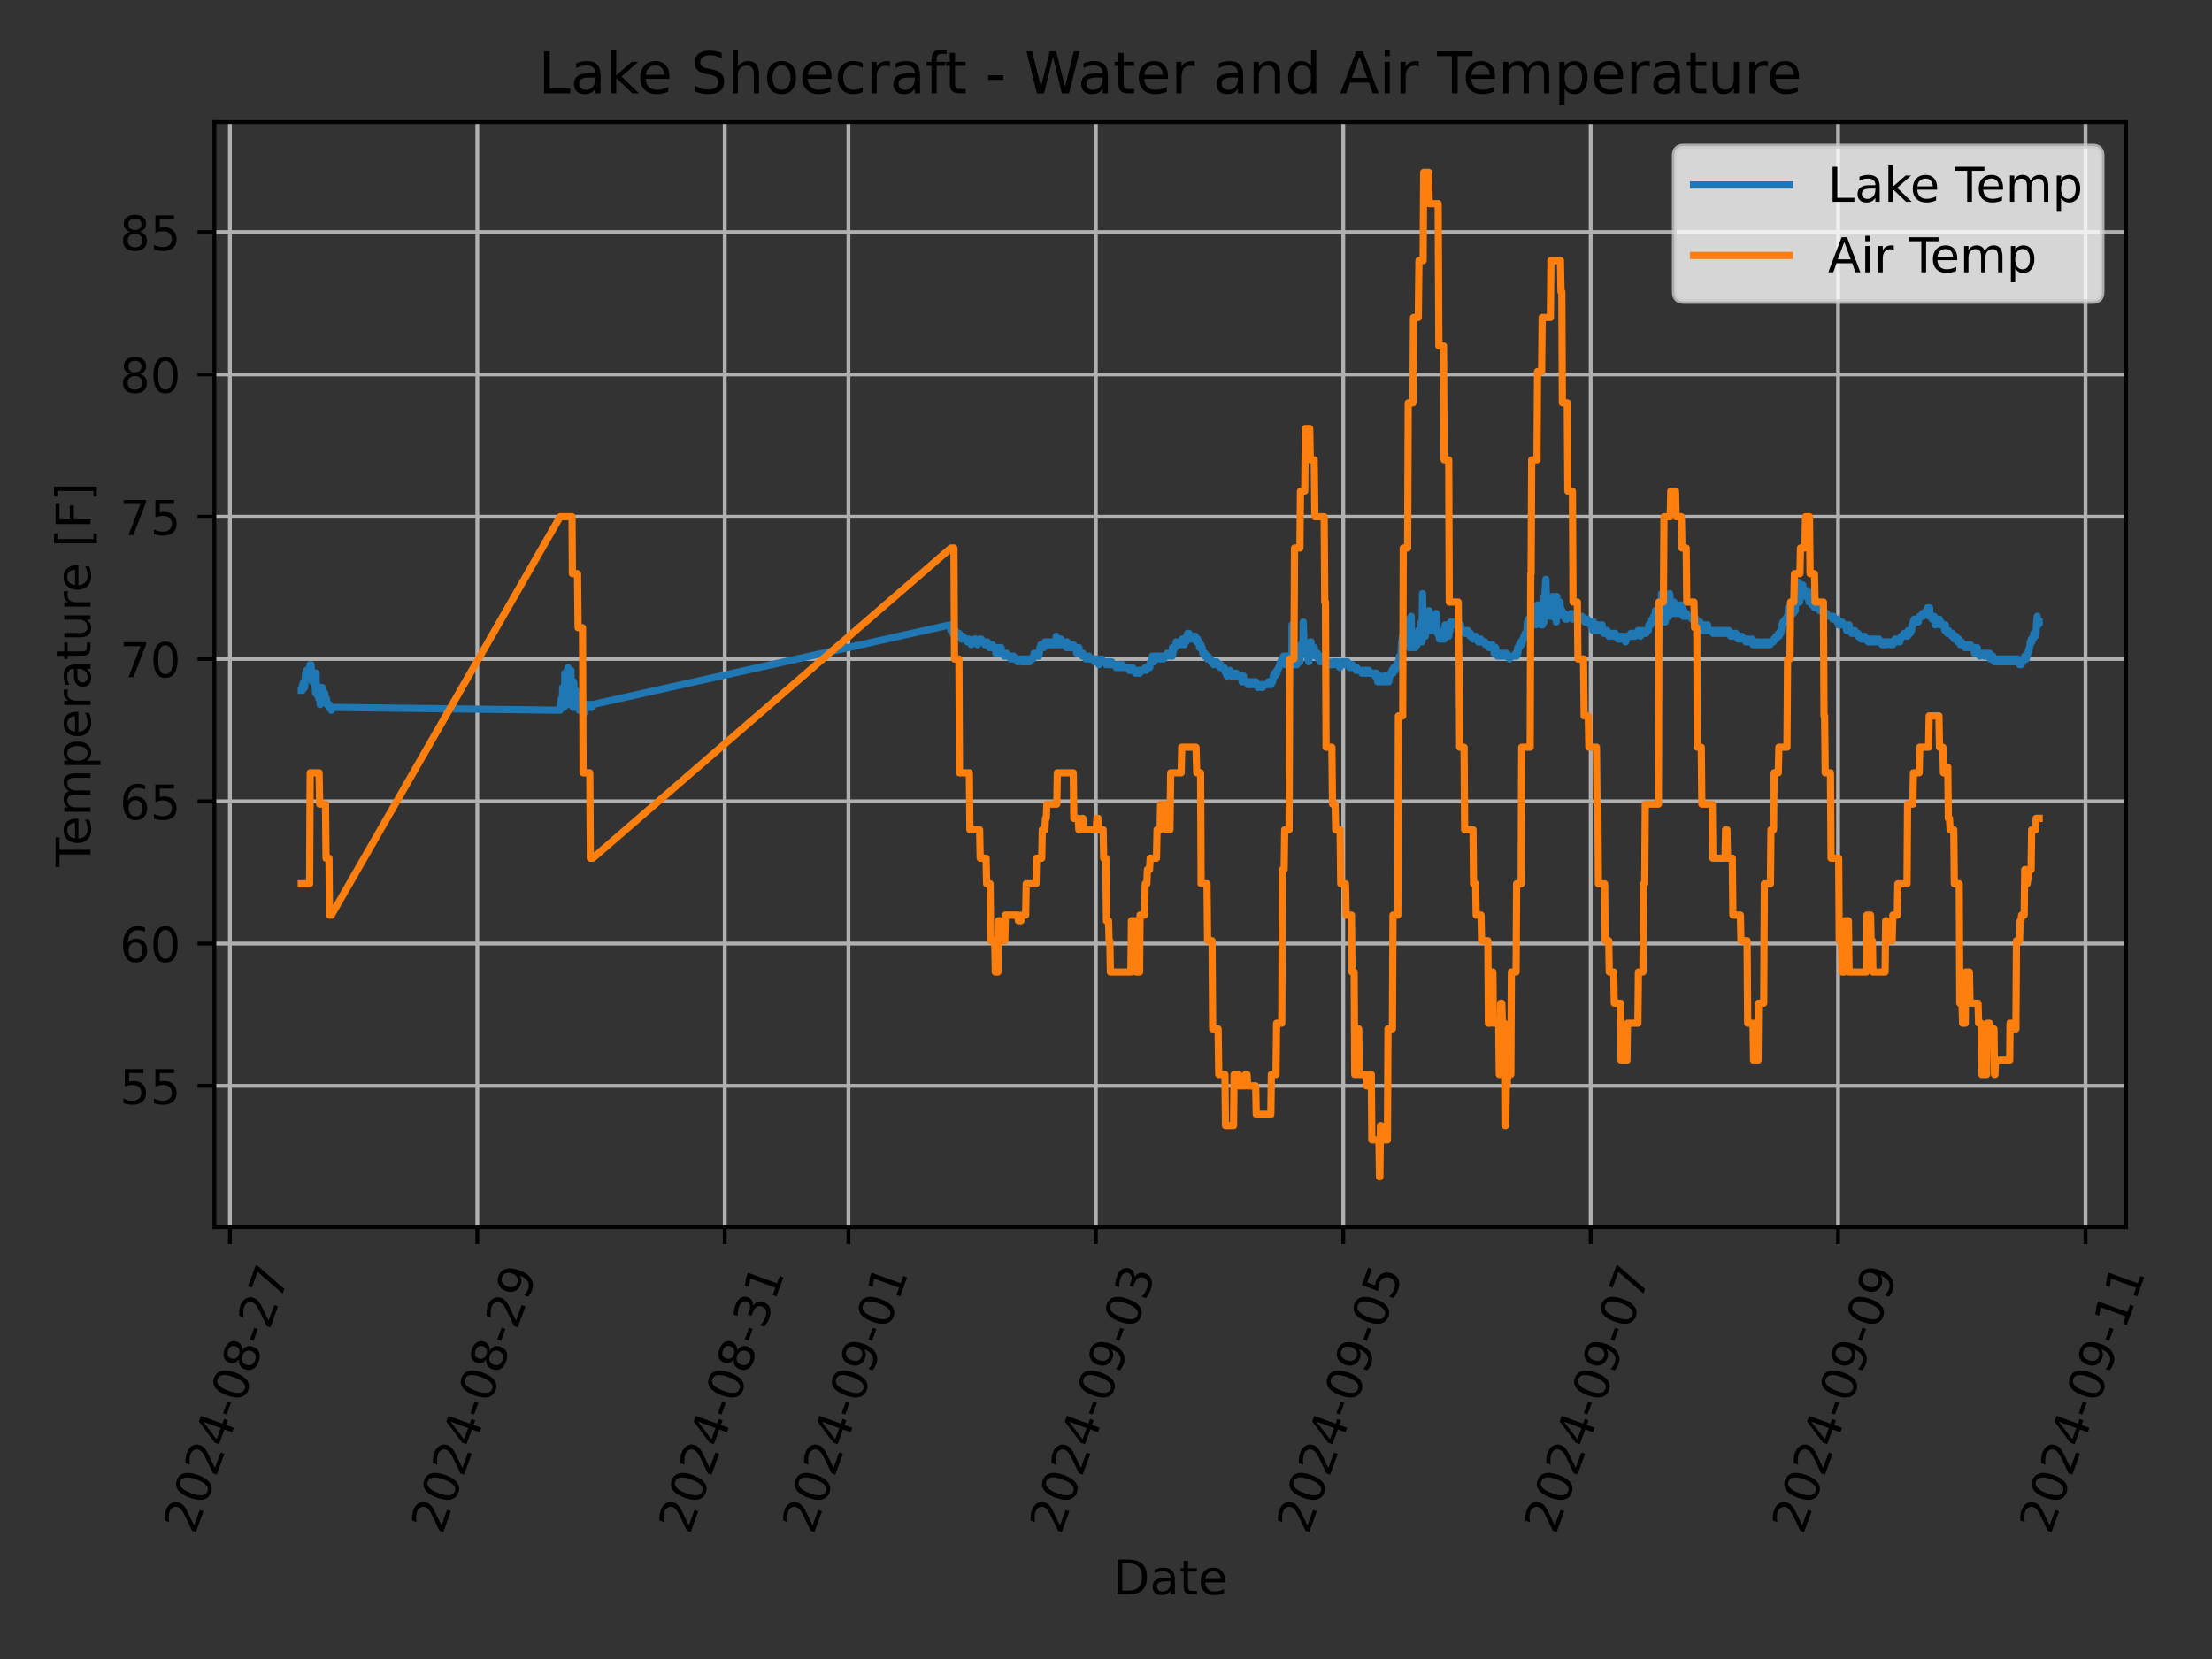 <?xml version="1.0" encoding="utf-8" standalone="no"?>
<!DOCTYPE svg PUBLIC "-//W3C//DTD SVG 1.1//EN"
  "http://www.w3.org/Graphics/SVG/1.1/DTD/svg11.dtd">
<!-- Created with matplotlib (https://matplotlib.org/) -->
<svg height="345.6pt" version="1.1" viewBox="0 0 460.8 345.6" width="460.8pt" xmlns="http://www.w3.org/2000/svg" xmlns:xlink="http://www.w3.org/1999/xlink">
 <rect x="0" y="0" width="460.8" height="345.6" fill="#333333" stroke="none"/>
 <defs>
  <style type="text/css">*{stroke-linecap:butt;stroke-linejoin:round;}</style>
 </defs>
 <g id="figure_1">
  <g id="patch_1">
   <path d="M 0 345.6 
L 460.8 345.6 
L 460.8 0 
L 0 0 
z
" style="fill:none;"/>
  </g>
  <g id="axes_1">
   <g id="patch_2">
    <path d="M 44.66 255.639 
L 442.895 255.639 
L 442.895 25.44 
L 44.66 25.44 
z
" style="fill:none;"/>
   </g>
   <g id="matplotlib.axis_1">
    <g id="xtick_1">
     <g id="line2d_1">
      <path clip-path="url(#p0397cc9e57)" d="M 47.894 255.639 
L 47.894 25.44 
" style="fill:none;stroke:#b0b0b0;stroke-linecap:square;stroke-width:0.8;"/>
     </g>
     <g id="line2d_2">
      <defs>
       <path d="M 0 0 
L 0 3.5 
" id="mce07561f1b" style="stroke:#000000;stroke-width:0.8;"/>
      </defs>
      <g>
       <use style="stroke:#000000;stroke-width:0.8;" x="47.894" xlink:href="#mce07561f1b" y="255.639"/>
      </g>
     </g>
     <g id="text_1">
      <!-- 2024-08-27 -->
      <g transform="translate(40.549 319.848)rotate(-70)scale(0.1 -0.1)">
       <defs>
        <path d="M 19.188 8.297 
L 53.609 8.297 
L 53.609 0 
L 7.328 0 
L 7.328 8.297 
Q 12.938 14.109 22.625 23.891 
Q 32.328 33.688 34.812 36.531 
Q 39.547 41.844 41.422 45.531 
Q 43.312 49.219 43.312 52.781 
Q 43.312 58.594 39.234 62.25 
Q 35.156 65.922 28.609 65.922 
Q 23.969 65.922 18.812 64.312 
Q 13.672 62.703 7.812 59.422 
L 7.812 69.391 
Q 13.766 71.781 18.938 73 
Q 24.125 74.219 28.422 74.219 
Q 39.75 74.219 46.484 68.547 
Q 53.219 62.891 53.219 53.422 
Q 53.219 48.922 51.531 44.891 
Q 49.859 40.875 45.406 35.406 
Q 44.188 33.984 37.641 27.219 
Q 31.109 20.453 19.188 8.297 
z
" id="DejaVuSans-50"/>
        <path d="M 31.781 66.406 
Q 24.172 66.406 20.328 58.906 
Q 16.5 51.422 16.5 36.375 
Q 16.5 21.391 20.328 13.891 
Q 24.172 6.391 31.781 6.391 
Q 39.453 6.391 43.281 13.891 
Q 47.125 21.391 47.125 36.375 
Q 47.125 51.422 43.281 58.906 
Q 39.453 66.406 31.781 66.406 
z
M 31.781 74.219 
Q 44.047 74.219 50.516 64.516 
Q 56.984 54.828 56.984 36.375 
Q 56.984 17.969 50.516 8.266 
Q 44.047 -1.422 31.781 -1.422 
Q 19.531 -1.422 13.062 8.266 
Q 6.594 17.969 6.594 36.375 
Q 6.594 54.828 13.062 64.516 
Q 19.531 74.219 31.781 74.219 
z
" id="DejaVuSans-48"/>
        <path d="M 37.797 64.312 
L 12.891 25.391 
L 37.797 25.391 
z
M 35.203 72.906 
L 47.609 72.906 
L 47.609 25.391 
L 58.016 25.391 
L 58.016 17.188 
L 47.609 17.188 
L 47.609 0 
L 37.797 0 
L 37.797 17.188 
L 4.891 17.188 
L 4.891 26.703 
z
" id="DejaVuSans-52"/>
        <path d="M 4.891 31.391 
L 31.203 31.391 
L 31.203 23.391 
L 4.891 23.391 
z
" id="DejaVuSans-45"/>
        <path d="M 31.781 34.625 
Q 24.75 34.625 20.719 30.859 
Q 16.703 27.094 16.703 20.516 
Q 16.703 13.922 20.719 10.156 
Q 24.75 6.391 31.781 6.391 
Q 38.812 6.391 42.859 10.172 
Q 46.922 13.969 46.922 20.516 
Q 46.922 27.094 42.891 30.859 
Q 38.875 34.625 31.781 34.625 
z
M 21.922 38.812 
Q 15.578 40.375 12.031 44.719 
Q 8.5 49.078 8.5 55.328 
Q 8.5 64.062 14.719 69.141 
Q 20.953 74.219 31.781 74.219 
Q 42.672 74.219 48.875 69.141 
Q 55.078 64.062 55.078 55.328 
Q 55.078 49.078 51.531 44.719 
Q 48 40.375 41.703 38.812 
Q 48.828 37.156 52.797 32.312 
Q 56.781 27.484 56.781 20.516 
Q 56.781 9.906 50.312 4.234 
Q 43.844 -1.422 31.781 -1.422 
Q 19.734 -1.422 13.25 4.234 
Q 6.781 9.906 6.781 20.516 
Q 6.781 27.484 10.781 32.312 
Q 14.797 37.156 21.922 38.812 
z
M 18.312 54.391 
Q 18.312 48.734 21.844 45.562 
Q 25.391 42.391 31.781 42.391 
Q 38.141 42.391 41.719 45.562 
Q 45.312 48.734 45.312 54.391 
Q 45.312 60.062 41.719 63.234 
Q 38.141 66.406 31.781 66.406 
Q 25.391 66.406 21.844 63.234 
Q 18.312 60.062 18.312 54.391 
z
" id="DejaVuSans-56"/>
        <path d="M 8.203 72.906 
L 55.078 72.906 
L 55.078 68.703 
L 28.609 0 
L 18.312 0 
L 43.219 64.594 
L 8.203 64.594 
z
" id="DejaVuSans-55"/>
       </defs>
       <use xlink:href="#DejaVuSans-50"/>
       <use x="63.623" xlink:href="#DejaVuSans-48"/>
       <use x="127.246" xlink:href="#DejaVuSans-50"/>
       <use x="190.869" xlink:href="#DejaVuSans-52"/>
       <use x="254.492" xlink:href="#DejaVuSans-45"/>
       <use x="290.576" xlink:href="#DejaVuSans-48"/>
       <use x="354.199" xlink:href="#DejaVuSans-56"/>
       <use x="417.822" xlink:href="#DejaVuSans-45"/>
       <use x="453.906" xlink:href="#DejaVuSans-50"/>
       <use x="517.529" xlink:href="#DejaVuSans-55"/>
      </g>
     </g>
    </g>
    <g id="xtick_2">
     <g id="line2d_3">
      <path clip-path="url(#p0397cc9e57)" d="M 99.435 255.639 
L 99.435 25.44 
" style="fill:none;stroke:#b0b0b0;stroke-linecap:square;stroke-width:0.8;"/>
     </g>
     <g id="line2d_4">
      <g>
       <use style="stroke:#000000;stroke-width:0.8;" x="99.435" xlink:href="#mce07561f1b" y="255.639"/>
      </g>
     </g>
     <g id="text_2">
      <!-- 2024-08-29 -->
      <g transform="translate(92.089 319.848)rotate(-70)scale(0.1 -0.1)">
       <defs>
        <path d="M 10.984 1.516 
L 10.984 10.5 
Q 14.703 8.734 18.5 7.812 
Q 22.312 6.891 25.984 6.891 
Q 35.75 6.891 40.891 13.453 
Q 46.047 20.016 46.781 33.406 
Q 43.953 29.203 39.594 26.953 
Q 35.25 24.703 29.984 24.703 
Q 19.047 24.703 12.672 31.312 
Q 6.297 37.938 6.297 49.422 
Q 6.297 60.641 12.938 67.422 
Q 19.578 74.219 30.609 74.219 
Q 43.266 74.219 49.922 64.516 
Q 56.594 54.828 56.594 36.375 
Q 56.594 19.141 48.406 8.859 
Q 40.234 -1.422 26.422 -1.422 
Q 22.703 -1.422 18.891 -0.688 
Q 15.094 0.047 10.984 1.516 
z
M 30.609 32.422 
Q 37.25 32.422 41.125 36.953 
Q 45.016 41.5 45.016 49.422 
Q 45.016 57.281 41.125 61.844 
Q 37.25 66.406 30.609 66.406 
Q 23.969 66.406 20.094 61.844 
Q 16.219 57.281 16.219 49.422 
Q 16.219 41.5 20.094 36.953 
Q 23.969 32.422 30.609 32.422 
z
" id="DejaVuSans-57"/>
       </defs>
       <use xlink:href="#DejaVuSans-50"/>
       <use x="63.623" xlink:href="#DejaVuSans-48"/>
       <use x="127.246" xlink:href="#DejaVuSans-50"/>
       <use x="190.869" xlink:href="#DejaVuSans-52"/>
       <use x="254.492" xlink:href="#DejaVuSans-45"/>
       <use x="290.576" xlink:href="#DejaVuSans-48"/>
       <use x="354.199" xlink:href="#DejaVuSans-56"/>
       <use x="417.822" xlink:href="#DejaVuSans-45"/>
       <use x="453.906" xlink:href="#DejaVuSans-50"/>
       <use x="517.529" xlink:href="#DejaVuSans-57"/>
      </g>
     </g>
    </g>
    <g id="xtick_3">
     <g id="line2d_5">
      <path clip-path="url(#p0397cc9e57)" d="M 150.975 255.639 
L 150.975 25.44 
" style="fill:none;stroke:#b0b0b0;stroke-linecap:square;stroke-width:0.8;"/>
     </g>
     <g id="line2d_6">
      <g>
       <use style="stroke:#000000;stroke-width:0.8;" x="150.975" xlink:href="#mce07561f1b" y="255.639"/>
      </g>
     </g>
     <g id="text_3">
      <!-- 2024-08-31 -->
      <g transform="translate(143.63 319.848)rotate(-70)scale(0.1 -0.1)">
       <defs>
        <path d="M 40.578 39.312 
Q 47.656 37.797 51.625 33 
Q 55.609 28.219 55.609 21.188 
Q 55.609 10.406 48.188 4.484 
Q 40.766 -1.422 27.094 -1.422 
Q 22.516 -1.422 17.656 -0.516 
Q 12.797 0.391 7.625 2.203 
L 7.625 11.719 
Q 11.719 9.328 16.594 8.109 
Q 21.484 6.891 26.812 6.891 
Q 36.078 6.891 40.938 10.547 
Q 45.797 14.203 45.797 21.188 
Q 45.797 27.641 41.281 31.266 
Q 36.766 34.906 28.719 34.906 
L 20.219 34.906 
L 20.219 43.016 
L 29.109 43.016 
Q 36.375 43.016 40.234 45.922 
Q 44.094 48.828 44.094 54.297 
Q 44.094 59.906 40.109 62.906 
Q 36.141 65.922 28.719 65.922 
Q 24.656 65.922 20.016 65.031 
Q 15.375 64.156 9.812 62.312 
L 9.812 71.094 
Q 15.438 72.656 20.344 73.438 
Q 25.25 74.219 29.594 74.219 
Q 40.828 74.219 47.359 69.109 
Q 53.906 64.016 53.906 55.328 
Q 53.906 49.266 50.438 45.094 
Q 46.969 40.922 40.578 39.312 
z
" id="DejaVuSans-51"/>
        <path d="M 12.406 8.297 
L 28.516 8.297 
L 28.516 63.922 
L 10.984 60.406 
L 10.984 69.391 
L 28.422 72.906 
L 38.281 72.906 
L 38.281 8.297 
L 54.391 8.297 
L 54.391 0 
L 12.406 0 
z
" id="DejaVuSans-49"/>
       </defs>
       <use xlink:href="#DejaVuSans-50"/>
       <use x="63.623" xlink:href="#DejaVuSans-48"/>
       <use x="127.246" xlink:href="#DejaVuSans-50"/>
       <use x="190.869" xlink:href="#DejaVuSans-52"/>
       <use x="254.492" xlink:href="#DejaVuSans-45"/>
       <use x="290.576" xlink:href="#DejaVuSans-48"/>
       <use x="354.199" xlink:href="#DejaVuSans-56"/>
       <use x="417.822" xlink:href="#DejaVuSans-45"/>
       <use x="453.906" xlink:href="#DejaVuSans-51"/>
       <use x="517.529" xlink:href="#DejaVuSans-49"/>
      </g>
     </g>
    </g>
    <g id="xtick_4">
     <g id="line2d_7">
      <path clip-path="url(#p0397cc9e57)" d="M 176.746 255.639 
L 176.746 25.44 
" style="fill:none;stroke:#b0b0b0;stroke-linecap:square;stroke-width:0.8;"/>
     </g>
     <g id="line2d_8">
      <g>
       <use style="stroke:#000000;stroke-width:0.8;" x="176.746" xlink:href="#mce07561f1b" y="255.639"/>
      </g>
     </g>
     <g id="text_4">
      <!-- 2024-09-01 -->
      <g transform="translate(169.4 319.848)rotate(-70)scale(0.1 -0.1)">
       <use xlink:href="#DejaVuSans-50"/>
       <use x="63.623" xlink:href="#DejaVuSans-48"/>
       <use x="127.246" xlink:href="#DejaVuSans-50"/>
       <use x="190.869" xlink:href="#DejaVuSans-52"/>
       <use x="254.492" xlink:href="#DejaVuSans-45"/>
       <use x="290.576" xlink:href="#DejaVuSans-48"/>
       <use x="354.199" xlink:href="#DejaVuSans-57"/>
       <use x="417.822" xlink:href="#DejaVuSans-45"/>
       <use x="453.906" xlink:href="#DejaVuSans-48"/>
       <use x="517.529" xlink:href="#DejaVuSans-49"/>
      </g>
     </g>
    </g>
    <g id="xtick_5">
     <g id="line2d_9">
      <path clip-path="url(#p0397cc9e57)" d="M 228.287 255.639 
L 228.287 25.44 
" style="fill:none;stroke:#b0b0b0;stroke-linecap:square;stroke-width:0.8;"/>
     </g>
     <g id="line2d_10">
      <g>
       <use style="stroke:#000000;stroke-width:0.8;" x="228.287" xlink:href="#mce07561f1b" y="255.639"/>
      </g>
     </g>
     <g id="text_5">
      <!-- 2024-09-03 -->
      <g transform="translate(220.941 319.848)rotate(-70)scale(0.1 -0.1)">
       <use xlink:href="#DejaVuSans-50"/>
       <use x="63.623" xlink:href="#DejaVuSans-48"/>
       <use x="127.246" xlink:href="#DejaVuSans-50"/>
       <use x="190.869" xlink:href="#DejaVuSans-52"/>
       <use x="254.492" xlink:href="#DejaVuSans-45"/>
       <use x="290.576" xlink:href="#DejaVuSans-48"/>
       <use x="354.199" xlink:href="#DejaVuSans-57"/>
       <use x="417.822" xlink:href="#DejaVuSans-45"/>
       <use x="453.906" xlink:href="#DejaVuSans-48"/>
       <use x="517.529" xlink:href="#DejaVuSans-51"/>
      </g>
     </g>
    </g>
    <g id="xtick_6">
     <g id="line2d_11">
      <path clip-path="url(#p0397cc9e57)" d="M 279.827 255.639 
L 279.827 25.44 
" style="fill:none;stroke:#b0b0b0;stroke-linecap:square;stroke-width:0.8;"/>
     </g>
     <g id="line2d_12">
      <g>
       <use style="stroke:#000000;stroke-width:0.8;" x="279.827" xlink:href="#mce07561f1b" y="255.639"/>
      </g>
     </g>
     <g id="text_6">
      <!-- 2024-09-05 -->
      <g transform="translate(272.482 319.848)rotate(-70)scale(0.1 -0.1)">
       <defs>
        <path d="M 10.797 72.906 
L 49.516 72.906 
L 49.516 64.594 
L 19.828 64.594 
L 19.828 46.734 
Q 21.969 47.469 24.109 47.828 
Q 26.266 48.188 28.422 48.188 
Q 40.625 48.188 47.75 41.5 
Q 54.891 34.812 54.891 23.391 
Q 54.891 11.625 47.562 5.094 
Q 40.234 -1.422 26.906 -1.422 
Q 22.312 -1.422 17.547 -0.641 
Q 12.797 0.141 7.719 1.703 
L 7.719 11.625 
Q 12.109 9.234 16.797 8.062 
Q 21.484 6.891 26.703 6.891 
Q 35.156 6.891 40.078 11.328 
Q 45.016 15.766 45.016 23.391 
Q 45.016 31 40.078 35.438 
Q 35.156 39.891 26.703 39.891 
Q 22.75 39.891 18.812 39.016 
Q 14.891 38.141 10.797 36.281 
z
" id="DejaVuSans-53"/>
       </defs>
       <use xlink:href="#DejaVuSans-50"/>
       <use x="63.623" xlink:href="#DejaVuSans-48"/>
       <use x="127.246" xlink:href="#DejaVuSans-50"/>
       <use x="190.869" xlink:href="#DejaVuSans-52"/>
       <use x="254.492" xlink:href="#DejaVuSans-45"/>
       <use x="290.576" xlink:href="#DejaVuSans-48"/>
       <use x="354.199" xlink:href="#DejaVuSans-57"/>
       <use x="417.822" xlink:href="#DejaVuSans-45"/>
       <use x="453.906" xlink:href="#DejaVuSans-48"/>
       <use x="517.529" xlink:href="#DejaVuSans-53"/>
      </g>
     </g>
    </g>
    <g id="xtick_7">
     <g id="line2d_13">
      <path clip-path="url(#p0397cc9e57)" d="M 331.368 255.639 
L 331.368 25.44 
" style="fill:none;stroke:#b0b0b0;stroke-linecap:square;stroke-width:0.8;"/>
     </g>
     <g id="line2d_14">
      <g>
       <use style="stroke:#000000;stroke-width:0.8;" x="331.368" xlink:href="#mce07561f1b" y="255.639"/>
      </g>
     </g>
     <g id="text_7">
      <!-- 2024-09-07 -->
      <g transform="translate(324.023 319.848)rotate(-70)scale(0.1 -0.1)">
       <use xlink:href="#DejaVuSans-50"/>
       <use x="63.623" xlink:href="#DejaVuSans-48"/>
       <use x="127.246" xlink:href="#DejaVuSans-50"/>
       <use x="190.869" xlink:href="#DejaVuSans-52"/>
       <use x="254.492" xlink:href="#DejaVuSans-45"/>
       <use x="290.576" xlink:href="#DejaVuSans-48"/>
       <use x="354.199" xlink:href="#DejaVuSans-57"/>
       <use x="417.822" xlink:href="#DejaVuSans-45"/>
       <use x="453.906" xlink:href="#DejaVuSans-48"/>
       <use x="517.529" xlink:href="#DejaVuSans-55"/>
      </g>
     </g>
    </g>
    <g id="xtick_8">
     <g id="line2d_15">
      <path clip-path="url(#p0397cc9e57)" d="M 382.909 255.639 
L 382.909 25.44 
" style="fill:none;stroke:#b0b0b0;stroke-linecap:square;stroke-width:0.8;"/>
     </g>
     <g id="line2d_16">
      <g>
       <use style="stroke:#000000;stroke-width:0.8;" x="382.909" xlink:href="#mce07561f1b" y="255.639"/>
      </g>
     </g>
     <g id="text_8">
      <!-- 2024-09-09 -->
      <g transform="translate(375.563 319.848)rotate(-70)scale(0.1 -0.1)">
       <use xlink:href="#DejaVuSans-50"/>
       <use x="63.623" xlink:href="#DejaVuSans-48"/>
       <use x="127.246" xlink:href="#DejaVuSans-50"/>
       <use x="190.869" xlink:href="#DejaVuSans-52"/>
       <use x="254.492" xlink:href="#DejaVuSans-45"/>
       <use x="290.576" xlink:href="#DejaVuSans-48"/>
       <use x="354.199" xlink:href="#DejaVuSans-57"/>
       <use x="417.822" xlink:href="#DejaVuSans-45"/>
       <use x="453.906" xlink:href="#DejaVuSans-48"/>
       <use x="517.529" xlink:href="#DejaVuSans-57"/>
      </g>
     </g>
    </g>
    <g id="xtick_9">
     <g id="line2d_17">
      <path clip-path="url(#p0397cc9e57)" d="M 434.45 255.639 
L 434.45 25.44 
" style="fill:none;stroke:#b0b0b0;stroke-linecap:square;stroke-width:0.8;"/>
     </g>
     <g id="line2d_18">
      <g>
       <use style="stroke:#000000;stroke-width:0.8;" x="434.45" xlink:href="#mce07561f1b" y="255.639"/>
      </g>
     </g>
     <g id="text_9">
      <!-- 2024-09-11 -->
      <g transform="translate(427.104 319.848)rotate(-70)scale(0.1 -0.1)">
       <use xlink:href="#DejaVuSans-50"/>
       <use x="63.623" xlink:href="#DejaVuSans-48"/>
       <use x="127.246" xlink:href="#DejaVuSans-50"/>
       <use x="190.869" xlink:href="#DejaVuSans-52"/>
       <use x="254.492" xlink:href="#DejaVuSans-45"/>
       <use x="290.576" xlink:href="#DejaVuSans-48"/>
       <use x="354.199" xlink:href="#DejaVuSans-57"/>
       <use x="417.822" xlink:href="#DejaVuSans-45"/>
       <use x="453.906" xlink:href="#DejaVuSans-49"/>
       <use x="517.529" xlink:href="#DejaVuSans-49"/>
      </g>
     </g>
    </g>
    <g id="text_10">
     <!-- Date -->
     <g transform="translate(231.827 332.158)scale(0.1 -0.1)">
      <defs>
       <path d="M 19.672 64.797 
L 19.672 8.109 
L 31.594 8.109 
Q 46.688 8.109 53.688 14.938 
Q 60.688 21.781 60.688 36.531 
Q 60.688 51.172 53.688 57.984 
Q 46.688 64.797 31.594 64.797 
z
M 9.812 72.906 
L 30.078 72.906 
Q 51.266 72.906 61.172 64.094 
Q 71.094 55.281 71.094 36.531 
Q 71.094 17.672 61.125 8.828 
Q 51.172 0 30.078 0 
L 9.812 0 
z
" id="DejaVuSans-68"/>
       <path d="M 34.281 27.484 
Q 23.391 27.484 19.188 25 
Q 14.984 22.516 14.984 16.5 
Q 14.984 11.719 18.141 8.906 
Q 21.297 6.109 26.703 6.109 
Q 34.188 6.109 38.703 11.406 
Q 43.219 16.703 43.219 25.484 
L 43.219 27.484 
z
M 52.203 31.203 
L 52.203 0 
L 43.219 0 
L 43.219 8.297 
Q 40.141 3.328 35.547 0.953 
Q 30.953 -1.422 24.312 -1.422 
Q 15.922 -1.422 10.953 3.297 
Q 6 8.016 6 15.922 
Q 6 25.141 12.172 29.828 
Q 18.359 34.516 30.609 34.516 
L 43.219 34.516 
L 43.219 35.406 
Q 43.219 41.609 39.141 45 
Q 35.062 48.391 27.688 48.391 
Q 23 48.391 18.547 47.266 
Q 14.109 46.141 10.016 43.891 
L 10.016 52.203 
Q 14.938 54.109 19.578 55.047 
Q 24.219 56 28.609 56 
Q 40.484 56 46.344 49.844 
Q 52.203 43.703 52.203 31.203 
z
" id="DejaVuSans-97"/>
       <path d="M 18.312 70.219 
L 18.312 54.688 
L 36.812 54.688 
L 36.812 47.703 
L 18.312 47.703 
L 18.312 18.016 
Q 18.312 11.328 20.141 9.422 
Q 21.969 7.516 27.594 7.516 
L 36.812 7.516 
L 36.812 0 
L 27.594 0 
Q 17.188 0 13.234 3.875 
Q 9.281 7.766 9.281 18.016 
L 9.281 47.703 
L 2.688 47.703 
L 2.688 54.688 
L 9.281 54.688 
L 9.281 70.219 
z
" id="DejaVuSans-116"/>
       <path d="M 56.203 29.594 
L 56.203 25.203 
L 14.891 25.203 
Q 15.484 15.922 20.484 11.062 
Q 25.484 6.203 34.422 6.203 
Q 39.594 6.203 44.453 7.469 
Q 49.312 8.734 54.109 11.281 
L 54.109 2.781 
Q 49.266 0.734 44.188 -0.344 
Q 39.109 -1.422 33.891 -1.422 
Q 20.797 -1.422 13.156 6.188 
Q 5.516 13.812 5.516 26.812 
Q 5.516 40.234 12.766 48.109 
Q 20.016 56 32.328 56 
Q 43.359 56 49.781 48.891 
Q 56.203 41.797 56.203 29.594 
z
M 47.219 32.234 
Q 47.125 39.594 43.094 43.984 
Q 39.062 48.391 32.422 48.391 
Q 24.906 48.391 20.391 44.141 
Q 15.875 39.891 15.188 32.172 
z
" id="DejaVuSans-101"/>
      </defs>
      <use xlink:href="#DejaVuSans-68"/>
      <use x="77.002" xlink:href="#DejaVuSans-97"/>
      <use x="138.281" xlink:href="#DejaVuSans-116"/>
      <use x="177.49" xlink:href="#DejaVuSans-101"/>
     </g>
    </g>
   </g>
   <g id="matplotlib.axis_2">
    <g id="ytick_1">
     <g id="line2d_19">
      <path clip-path="url(#p0397cc9e57)" d="M 44.66 226.204 
L 442.895 226.204 
" style="fill:none;stroke:#b0b0b0;stroke-linecap:square;stroke-width:0.8;"/>
     </g>
     <g id="line2d_20">
      <defs>
       <path d="M 0 0 
L -3.5 0 
" id="m467d5a4bfe" style="stroke:#000000;stroke-width:0.8;"/>
      </defs>
      <g>
       <use style="stroke:#000000;stroke-width:0.8;" x="44.66" xlink:href="#m467d5a4bfe" y="226.204"/>
      </g>
     </g>
     <g id="text_11">
      <!-- 55 -->
      <g transform="translate(24.935 230.004)scale(0.1 -0.1)">
       <use xlink:href="#DejaVuSans-53"/>
       <use x="63.623" xlink:href="#DejaVuSans-53"/>
      </g>
     </g>
    </g>
    <g id="ytick_2">
     <g id="line2d_21">
      <path clip-path="url(#p0397cc9e57)" d="M 44.66 196.562 
L 442.895 196.562 
" style="fill:none;stroke:#b0b0b0;stroke-linecap:square;stroke-width:0.8;"/>
     </g>
     <g id="line2d_22">
      <g>
       <use style="stroke:#000000;stroke-width:0.8;" x="44.66" xlink:href="#m467d5a4bfe" y="196.562"/>
      </g>
     </g>
     <g id="text_12">
      <!-- 60 -->
      <g transform="translate(24.935 200.362)scale(0.1 -0.1)">
       <defs>
        <path d="M 33.016 40.375 
Q 26.375 40.375 22.484 35.828 
Q 18.609 31.297 18.609 23.391 
Q 18.609 15.531 22.484 10.953 
Q 26.375 6.391 33.016 6.391 
Q 39.656 6.391 43.531 10.953 
Q 47.406 15.531 47.406 23.391 
Q 47.406 31.297 43.531 35.828 
Q 39.656 40.375 33.016 40.375 
z
M 52.594 71.297 
L 52.594 62.312 
Q 48.875 64.062 45.094 64.984 
Q 41.312 65.922 37.594 65.922 
Q 27.828 65.922 22.672 59.328 
Q 17.531 52.734 16.797 39.406 
Q 19.672 43.656 24.016 45.922 
Q 28.375 48.188 33.594 48.188 
Q 44.578 48.188 50.953 41.516 
Q 57.328 34.859 57.328 23.391 
Q 57.328 12.156 50.688 5.359 
Q 44.047 -1.422 33.016 -1.422 
Q 20.359 -1.422 13.672 8.266 
Q 6.984 17.969 6.984 36.375 
Q 6.984 53.656 15.188 63.938 
Q 23.391 74.219 37.203 74.219 
Q 40.922 74.219 44.703 73.484 
Q 48.484 72.75 52.594 71.297 
z
" id="DejaVuSans-54"/>
       </defs>
       <use xlink:href="#DejaVuSans-54"/>
       <use x="63.623" xlink:href="#DejaVuSans-48"/>
      </g>
     </g>
    </g>
    <g id="ytick_3">
     <g id="line2d_23">
      <path clip-path="url(#p0397cc9e57)" d="M 44.66 166.921 
L 442.895 166.921 
" style="fill:none;stroke:#b0b0b0;stroke-linecap:square;stroke-width:0.8;"/>
     </g>
     <g id="line2d_24">
      <g>
       <use style="stroke:#000000;stroke-width:0.8;" x="44.66" xlink:href="#m467d5a4bfe" y="166.921"/>
      </g>
     </g>
     <g id="text_13">
      <!-- 65 -->
      <g transform="translate(24.935 170.72)scale(0.1 -0.1)">
       <use xlink:href="#DejaVuSans-54"/>
       <use x="63.623" xlink:href="#DejaVuSans-53"/>
      </g>
     </g>
    </g>
    <g id="ytick_4">
     <g id="line2d_25">
      <path clip-path="url(#p0397cc9e57)" d="M 44.66 137.279 
L 442.895 137.279 
" style="fill:none;stroke:#b0b0b0;stroke-linecap:square;stroke-width:0.8;"/>
     </g>
     <g id="line2d_26">
      <g>
       <use style="stroke:#000000;stroke-width:0.8;" x="44.66" xlink:href="#m467d5a4bfe" y="137.279"/>
      </g>
     </g>
     <g id="text_14">
      <!-- 70 -->
      <g transform="translate(24.935 141.078)scale(0.1 -0.1)">
       <use xlink:href="#DejaVuSans-55"/>
       <use x="63.623" xlink:href="#DejaVuSans-48"/>
      </g>
     </g>
    </g>
    <g id="ytick_5">
     <g id="line2d_27">
      <path clip-path="url(#p0397cc9e57)" d="M 44.66 107.637 
L 442.895 107.637 
" style="fill:none;stroke:#b0b0b0;stroke-linecap:square;stroke-width:0.8;"/>
     </g>
     <g id="line2d_28">
      <g>
       <use style="stroke:#000000;stroke-width:0.8;" x="44.66" xlink:href="#m467d5a4bfe" y="107.637"/>
      </g>
     </g>
     <g id="text_15">
      <!-- 75 -->
      <g transform="translate(24.935 111.436)scale(0.1 -0.1)">
       <use xlink:href="#DejaVuSans-55"/>
       <use x="63.623" xlink:href="#DejaVuSans-53"/>
      </g>
     </g>
    </g>
    <g id="ytick_6">
     <g id="line2d_29">
      <path clip-path="url(#p0397cc9e57)" d="M 44.66 77.995 
L 442.895 77.995 
" style="fill:none;stroke:#b0b0b0;stroke-linecap:square;stroke-width:0.8;"/>
     </g>
     <g id="line2d_30">
      <g>
       <use style="stroke:#000000;stroke-width:0.8;" x="44.66" xlink:href="#m467d5a4bfe" y="77.995"/>
      </g>
     </g>
     <g id="text_16">
      <!-- 80 -->
      <g transform="translate(24.935 81.794)scale(0.1 -0.1)">
       <use xlink:href="#DejaVuSans-56"/>
       <use x="63.623" xlink:href="#DejaVuSans-48"/>
      </g>
     </g>
    </g>
    <g id="ytick_7">
     <g id="line2d_31">
      <path clip-path="url(#p0397cc9e57)" d="M 44.66 48.353 
L 442.895 48.353 
" style="fill:none;stroke:#b0b0b0;stroke-linecap:square;stroke-width:0.8;"/>
     </g>
     <g id="line2d_32">
      <g>
       <use style="stroke:#000000;stroke-width:0.8;" x="44.66" xlink:href="#m467d5a4bfe" y="48.353"/>
      </g>
     </g>
     <g id="text_17">
      <!-- 85 -->
      <g transform="translate(24.935 52.152)scale(0.1 -0.1)">
       <use xlink:href="#DejaVuSans-56"/>
       <use x="63.623" xlink:href="#DejaVuSans-53"/>
      </g>
     </g>
    </g>
    <g id="text_18">
     <!-- Temperature [F] -->
     <g transform="translate(18.855 180.575)rotate(-90)scale(0.1 -0.1)">
      <defs>
       <path d="M -0.297 72.906 
L 61.375 72.906 
L 61.375 64.594 
L 35.5 64.594 
L 35.5 0 
L 25.594 0 
L 25.594 64.594 
L -0.297 64.594 
z
" id="DejaVuSans-84"/>
       <path d="M 52 44.188 
Q 55.375 50.25 60.062 53.125 
Q 64.75 56 71.094 56 
Q 79.641 56 84.281 50.016 
Q 88.922 44.047 88.922 33.016 
L 88.922 0 
L 79.891 0 
L 79.891 32.719 
Q 79.891 40.578 77.094 44.375 
Q 74.312 48.188 68.609 48.188 
Q 61.625 48.188 57.562 43.547 
Q 53.516 38.922 53.516 30.906 
L 53.516 0 
L 44.484 0 
L 44.484 32.719 
Q 44.484 40.625 41.703 44.406 
Q 38.922 48.188 33.109 48.188 
Q 26.219 48.188 22.156 43.531 
Q 18.109 38.875 18.109 30.906 
L 18.109 0 
L 9.078 0 
L 9.078 54.688 
L 18.109 54.688 
L 18.109 46.188 
Q 21.188 51.219 25.484 53.609 
Q 29.781 56 35.688 56 
Q 41.656 56 45.828 52.969 
Q 50 49.953 52 44.188 
z
" id="DejaVuSans-109"/>
       <path d="M 18.109 8.203 
L 18.109 -20.797 
L 9.078 -20.797 
L 9.078 54.688 
L 18.109 54.688 
L 18.109 46.391 
Q 20.953 51.266 25.266 53.625 
Q 29.594 56 35.594 56 
Q 45.562 56 51.781 48.094 
Q 58.016 40.188 58.016 27.297 
Q 58.016 14.406 51.781 6.484 
Q 45.562 -1.422 35.594 -1.422 
Q 29.594 -1.422 25.266 0.953 
Q 20.953 3.328 18.109 8.203 
z
M 48.688 27.297 
Q 48.688 37.203 44.609 42.844 
Q 40.531 48.484 33.406 48.484 
Q 26.266 48.484 22.188 42.844 
Q 18.109 37.203 18.109 27.297 
Q 18.109 17.391 22.188 11.75 
Q 26.266 6.109 33.406 6.109 
Q 40.531 6.109 44.609 11.75 
Q 48.688 17.391 48.688 27.297 
z
" id="DejaVuSans-112"/>
       <path d="M 41.109 46.297 
Q 39.594 47.172 37.812 47.578 
Q 36.031 48 33.891 48 
Q 26.266 48 22.188 43.047 
Q 18.109 38.094 18.109 28.812 
L 18.109 0 
L 9.078 0 
L 9.078 54.688 
L 18.109 54.688 
L 18.109 46.188 
Q 20.953 51.172 25.484 53.578 
Q 30.031 56 36.531 56 
Q 37.453 56 38.578 55.875 
Q 39.703 55.766 41.062 55.516 
z
" id="DejaVuSans-114"/>
       <path d="M 8.5 21.578 
L 8.5 54.688 
L 17.484 54.688 
L 17.484 21.922 
Q 17.484 14.156 20.5 10.266 
Q 23.531 6.391 29.594 6.391 
Q 36.859 6.391 41.078 11.031 
Q 45.312 15.672 45.312 23.688 
L 45.312 54.688 
L 54.297 54.688 
L 54.297 0 
L 45.312 0 
L 45.312 8.406 
Q 42.047 3.422 37.719 1 
Q 33.406 -1.422 27.688 -1.422 
Q 18.266 -1.422 13.375 4.438 
Q 8.5 10.297 8.5 21.578 
z
M 31.109 56 
z
" id="DejaVuSans-117"/>
       <path id="DejaVuSans-32"/>
       <path d="M 8.594 75.984 
L 29.297 75.984 
L 29.297 69 
L 17.578 69 
L 17.578 -6.203 
L 29.297 -6.203 
L 29.297 -13.188 
L 8.594 -13.188 
z
" id="DejaVuSans-91"/>
       <path d="M 9.812 72.906 
L 51.703 72.906 
L 51.703 64.594 
L 19.672 64.594 
L 19.672 43.109 
L 48.578 43.109 
L 48.578 34.812 
L 19.672 34.812 
L 19.672 0 
L 9.812 0 
z
" id="DejaVuSans-70"/>
       <path d="M 30.422 75.984 
L 30.422 -13.188 
L 9.719 -13.188 
L 9.719 -6.203 
L 21.391 -6.203 
L 21.391 69 
L 9.719 69 
L 9.719 75.984 
z
" id="DejaVuSans-93"/>
      </defs>
      <use xlink:href="#DejaVuSans-84"/>
      <use x="44.084" xlink:href="#DejaVuSans-101"/>
      <use x="105.607" xlink:href="#DejaVuSans-109"/>
      <use x="203.02" xlink:href="#DejaVuSans-112"/>
      <use x="266.496" xlink:href="#DejaVuSans-101"/>
      <use x="328.02" xlink:href="#DejaVuSans-114"/>
      <use x="369.133" xlink:href="#DejaVuSans-97"/>
      <use x="430.412" xlink:href="#DejaVuSans-116"/>
      <use x="469.621" xlink:href="#DejaVuSans-117"/>
      <use x="533" xlink:href="#DejaVuSans-114"/>
      <use x="571.863" xlink:href="#DejaVuSans-101"/>
      <use x="633.387" xlink:href="#DejaVuSans-32"/>
      <use x="665.174" xlink:href="#DejaVuSans-91"/>
      <use x="704.188" xlink:href="#DejaVuSans-70"/>
      <use x="761.707" xlink:href="#DejaVuSans-93"/>
     </g>
    </g>
   </g>
   <g id="line2d_33">
    <path clip-path="url(#p0397cc9e57)" d="M 62.762 143.8 
L 62.801 143.8 
L 62.912 143.207 
L 62.987 143.207 
L 63.005 143.8 
L 63.043 142.614 
L 63.08 143.207 
L 63.192 142.614 
L 63.212 142.614 
L 63.268 142.021 
L 63.306 142.614 
L 63.344 142.614 
L 63.381 143.207 
L 63.42 142.021 
L 63.439 142.021 
L 63.457 143.207 
L 63.533 142.021 
L 63.665 140.243 
L 63.684 140.836 
L 63.759 140.243 
L 63.796 140.243 
L 63.892 139.65 
L 63.966 140.836 
L 63.985 139.65 
L 64.004 139.65 
L 64.118 140.243 
L 64.155 140.243 
L 64.269 140.836 
L 64.288 140.836 
L 64.421 139.057 
L 64.478 140.243 
L 64.517 139.057 
L 64.574 139.057 
L 64.594 138.464 
L 64.65 139.65 
L 64.681 139.057 
L 64.757 139.057 
L 64.796 138.464 
L 64.834 139.057 
L 64.989 140.836 
L 65.05 140.836 
L 65.069 142.021 
L 65.144 140.836 
L 65.163 140.836 
L 65.239 140.243 
L 65.257 140.836 
L 65.277 140.836 
L 65.333 140.243 
L 65.353 140.836 
L 65.391 140.243 
L 65.469 142.021 
L 65.543 140.243 
L 65.58 140.836 
L 65.656 143.207 
L 65.676 142.021 
L 65.694 140.836 
L 65.732 144.393 
L 65.77 142.021 
L 65.789 142.614 
L 65.808 140.243 
L 65.827 142.021 
L 65.849 140.243 
L 65.904 144.393 
L 65.925 144.393 
L 65.963 142.614 
L 66.041 143.8 
L 66.059 143.8 
L 66.192 144.986 
L 66.344 144.986 
L 66.419 145.578 
L 66.439 144.986 
L 66.476 144.986 
L 66.551 144.393 
L 66.589 145.578 
L 66.61 145.578 
L 66.666 143.207 
L 66.686 144.986 
L 66.705 146.764 
L 66.8 145.578 
L 66.952 143.8 
L 66.971 143.8 
L 67.085 144.986 
L 67.104 143.207 
L 67.142 145.578 
L 67.199 144.393 
L 67.293 145.578 
L 67.312 144.393 
L 67.406 144.986 
L 67.444 144.986 
L 67.54 145.578 
L 67.656 144.393 
L 67.787 145.578 
L 68.014 145.578 
L 68.127 146.764 
L 68.434 146.764 
L 68.549 147.357 
L 68.586 147.357 
L 68.605 146.764 
L 68.68 147.357 
L 69.001 147.357 
L 69.02 147.95 
L 69.038 147.357 
L 116.663 147.95 
L 116.682 147.357 
L 116.908 145.578 
L 117.005 147.357 
L 117.024 145.578 
L 117.122 146.764 
L 117.218 143.207 
L 117.236 144.986 
L 117.28 144.986 
L 117.441 146.764 
L 117.483 146.764 
L 117.502 147.357 
L 117.521 145.578 
L 117.56 146.764 
L 117.66 140.243 
L 117.695 143.207 
L 117.793 145.578 
L 117.815 144.393 
L 117.918 146.764 
L 117.956 145.578 
L 118.079 144.393 
L 118.097 145.578 
L 118.135 144.393 
L 118.154 139.65 
L 118.173 144.986 
L 118.23 144.986 
L 118.248 145.578 
L 118.267 143.8 
L 118.323 139.057 
L 118.399 140.836 
L 118.502 146.764 
L 118.539 144.393 
L 118.57 144.986 
L 118.647 144.393 
L 118.667 143.8 
L 118.704 145.578 
L 118.723 144.986 
L 118.742 144.986 
L 118.762 146.764 
L 118.841 144.393 
L 118.879 144.393 
L 118.942 139.65 
L 118.98 143.207 
L 119.069 146.764 
L 119.108 144.986 
L 119.127 144.393 
L 119.164 145.578 
L 119.183 145.578 
L 119.202 146.764 
L 119.221 144.986 
L 119.24 145.578 
L 119.316 145.578 
L 119.335 144.393 
L 119.395 147.357 
L 119.509 142.021 
L 119.568 142.614 
L 119.607 144.986 
L 119.682 144.393 
L 119.739 144.393 
L 119.758 144.986 
L 119.838 144.393 
L 119.856 144.393 
L 119.913 143.8 
L 119.968 144.986 
L 119.987 144.393 
L 120.044 144.986 
L 120.157 146.764 
L 120.175 145.578 
L 120.25 147.357 
L 120.269 146.764 
L 120.345 147.357 
L 120.571 147.357 
L 120.628 147.95 
L 120.666 147.357 
L 120.837 147.357 
L 120.855 144.986 
L 120.949 146.764 
L 121.065 147.357 
L 121.084 147.357 
L 121.103 146.764 
L 121.177 147.357 
L 121.292 147.95 
L 121.676 147.95 
L 121.696 148.543 
L 121.739 147.357 
L 121.76 147.95 
L 121.876 147.357 
L 122.013 147.357 
L 122.128 146.764 
L 122.394 146.764 
L 122.412 147.357 
L 122.489 146.764 
L 122.621 146.764 
L 122.679 147.357 
L 122.716 146.764 
L 122.827 146.764 
L 122.883 147.357 
L 122.921 146.764 
L 122.94 146.764 
L 123.053 147.357 
L 123.164 146.764 
L 123.22 147.357 
L 123.261 146.764 
L 123.486 146.764 
L 197.946 130.165 
L 198.079 131.35 
L 198.097 130.165 
L 198.136 131.35 
L 198.197 131.35 
L 198.216 130.165 
L 198.295 131.35 
L 198.428 131.35 
L 198.466 131.943 
L 198.524 131.35 
L 198.602 131.35 
L 198.704 131.943 
L 198.817 131.35 
L 198.93 131.943 
L 199.032 131.35 
L 199.155 131.943 
L 199.476 131.943 
L 199.569 132.536 
L 199.682 131.943 
L 199.703 132.536 
L 199.782 131.943 
L 199.8 131.943 
L 199.912 132.536 
L 200.235 132.536 
L 200.254 133.129 
L 200.329 132.536 
L 200.369 132.536 
L 200.39 133.129 
L 200.473 132.536 
L 200.609 132.536 
L 200.725 133.129 
L 201.491 133.129 
L 201.51 133.722 
L 201.549 133.129 
L 201.721 133.129 
L 201.838 133.722 
L 201.895 133.129 
L 201.932 133.722 
L 202.241 133.722 
L 202.33 134.315 
L 202.349 133.722 
L 202.957 133.722 
L 202.975 133.129 
L 203.052 133.722 
L 203.148 133.722 
L 203.262 133.129 
L 203.281 133.129 
L 203.396 133.722 
L 203.642 133.722 
L 203.661 134.315 
L 203.753 133.722 
L 204.054 133.722 
L 204.073 133.129 
L 204.148 133.722 
L 204.167 133.722 
L 204.191 133.129 
L 204.27 133.722 
L 204.402 133.722 
L 204.421 133.129 
L 204.497 133.722 
L 205.067 133.722 
L 205.181 134.315 
L 205.259 133.722 
L 205.342 134.315 
L 205.361 133.722 
L 205.438 133.722 
L 205.513 134.315 
L 205.532 133.722 
L 205.552 133.722 
L 205.571 134.315 
L 205.646 133.722 
L 205.684 133.722 
L 205.797 134.315 
L 206.091 134.315 
L 206.11 134.907 
L 206.185 134.315 
L 206.378 134.315 
L 206.436 134.907 
L 206.474 134.315 
L 206.494 134.315 
L 206.55 134.907 
L 206.589 134.315 
L 206.609 134.315 
L 206.707 134.907 
L 206.727 134.315 
L 206.808 134.907 
L 207.359 134.907 
L 207.456 136.093 
L 207.571 134.907 
L 207.747 134.907 
L 207.784 136.093 
L 207.842 134.907 
L 207.98 134.907 
L 208.093 136.093 
L 208.206 134.907 
L 208.226 134.907 
L 208.321 136.093 
L 208.418 134.907 
L 208.532 136.093 
L 208.551 134.907 
L 208.627 136.093 
L 209.141 136.093 
L 209.199 136.686 
L 209.24 136.093 
L 209.317 136.093 
L 209.336 136.686 
L 209.422 136.093 
L 209.561 136.093 
L 209.638 136.686 
L 209.656 136.093 
L 209.694 136.093 
L 209.81 136.686 
L 210.42 136.686 
L 210.535 137.279 
L 210.573 137.279 
L 210.61 136.686 
L 210.666 137.279 
L 211.062 137.279 
L 211.139 136.686 
L 211.158 137.279 
L 211.995 137.279 
L 212.013 137.872 
L 212.094 137.279 
L 212.724 137.279 
L 212.803 137.872 
L 212.833 137.279 
L 212.861 137.279 
L 212.984 137.872 
L 213.468 137.872 
L 213.487 137.279 
L 213.564 137.872 
L 213.622 137.872 
L 213.679 137.279 
L 213.718 137.872 
L 213.776 137.872 
L 213.891 137.279 
L 213.947 137.279 
L 213.966 137.872 
L 214.042 137.279 
L 214.061 137.279 
L 214.14 137.872 
L 214.159 137.279 
L 214.366 137.279 
L 214.446 137.872 
L 214.465 137.279 
L 215.126 137.279 
L 215.24 136.686 
L 215.374 136.686 
L 215.413 136.093 
L 215.471 136.686 
L 215.548 136.686 
L 215.668 136.093 
L 215.781 136.686 
L 216.244 136.686 
L 216.358 136.093 
L 216.383 136.093 
L 216.402 136.686 
L 216.477 136.093 
L 216.516 136.093 
L 216.63 134.907 
L 216.784 134.907 
L 216.822 134.315 
L 216.879 134.907 
L 217.296 134.907 
L 217.352 134.315 
L 217.391 134.907 
L 217.466 134.907 
L 217.58 134.315 
L 217.598 134.315 
L 217.711 133.722 
L 217.823 134.315 
L 217.842 134.315 
L 217.936 133.722 
L 217.993 134.315 
L 218.035 133.722 
L 218.135 133.722 
L 218.25 134.315 
L 218.368 133.722 
L 218.486 134.315 
L 218.504 133.722 
L 218.58 134.315 
L 218.812 134.315 
L 218.888 133.722 
L 218.908 134.315 
L 218.926 134.315 
L 219.005 133.722 
L 219.023 134.315 
L 219.045 134.315 
L 219.122 133.722 
L 219.141 134.315 
L 219.161 134.315 
L 219.278 133.722 
L 219.357 133.722 
L 219.453 134.315 
L 219.569 133.722 
L 219.666 133.722 
L 219.687 134.315 
L 219.773 133.722 
L 219.81 133.722 
L 219.829 134.315 
L 219.907 133.722 
L 220.015 133.722 
L 220.034 132.536 
L 220.128 133.129 
L 220.242 133.722 
L 220.279 133.722 
L 220.316 134.315 
L 220.354 133.722 
L 220.468 133.129 
L 220.486 133.129 
L 220.601 133.722 
L 220.872 133.722 
L 220.891 134.315 
L 220.949 133.129 
L 220.968 133.722 
L 220.988 133.129 
L 221.064 133.722 
L 221.313 133.722 
L 221.427 134.315 
L 221.446 133.722 
L 221.521 134.315 
L 221.71 134.315 
L 221.786 133.722 
L 221.93 134.315 
L 222.102 134.315 
L 222.157 134.907 
L 222.194 134.315 
L 222.309 134.315 
L 222.329 133.722 
L 222.404 134.315 
L 222.596 134.315 
L 222.615 134.907 
L 222.691 134.315 
L 222.91 134.315 
L 222.987 134.907 
L 223.006 134.315 
L 223.063 134.315 
L 223.179 134.907 
L 223.448 134.907 
L 223.486 134.315 
L 223.544 134.907 
L 223.582 134.907 
L 223.602 134.315 
L 223.677 134.907 
L 224.163 134.907 
L 224.291 136.093 
L 224.409 134.907 
L 224.524 136.093 
L 224.543 134.907 
L 224.619 136.093 
L 224.683 136.093 
L 224.76 134.907 
L 224.909 136.093 
L 225.332 136.093 
L 225.459 136.686 
L 225.478 136.686 
L 225.593 136.093 
L 225.714 136.686 
L 226.192 136.686 
L 226.211 137.279 
L 226.286 136.686 
L 226.572 136.686 
L 226.667 137.279 
L 226.724 136.686 
L 226.762 137.279 
L 226.782 137.279 
L 226.86 136.686 
L 226.883 137.279 
L 228 137.279 
L 228.021 137.872 
L 228.1 137.279 
L 228.121 137.279 
L 228.241 137.872 
L 228.317 137.279 
L 228.336 137.872 
L 228.565 137.872 
L 228.584 137.279 
L 228.66 137.872 
L 228.697 137.872 
L 228.716 137.279 
L 228.792 137.872 
L 228.907 137.872 
L 228.927 138.464 
L 229.002 137.872 
L 229.486 137.872 
L 229.505 137.279 
L 229.584 137.872 
L 230.414 137.872 
L 230.433 138.464 
L 230.512 137.872 
L 230.766 137.872 
L 230.83 138.464 
L 230.868 137.872 
L 230.944 137.872 
L 231.063 138.464 
L 231.256 138.464 
L 231.275 137.872 
L 231.352 138.464 
L 231.564 138.464 
L 231.585 137.872 
L 231.66 138.464 
L 232.515 138.464 
L 232.536 139.057 
L 232.611 138.464 
L 232.649 138.464 
L 232.668 139.057 
L 232.747 138.464 
L 232.841 138.464 
L 232.959 139.057 
L 233.054 138.464 
L 233.167 139.057 
L 233.261 138.464 
L 233.377 139.057 
L 233.435 139.057 
L 233.511 138.464 
L 233.531 139.057 
L 233.587 139.057 
L 233.606 138.464 
L 233.684 139.057 
L 233.798 139.057 
L 233.818 138.464 
L 233.892 139.057 
L 235.227 139.057 
L 235.246 139.65 
L 235.321 139.057 
L 235.398 139.057 
L 235.417 139.65 
L 235.493 139.057 
L 235.511 139.057 
L 235.605 139.65 
L 235.722 139.057 
L 235.839 139.65 
L 235.914 139.057 
L 235.933 139.65 
L 236.502 139.65 
L 236.521 140.243 
L 236.597 139.65 
L 236.786 139.65 
L 236.846 140.243 
L 236.886 139.65 
L 236.963 139.65 
L 237.064 140.243 
L 237.18 139.65 
L 237.262 140.243 
L 237.38 139.65 
L 237.4 140.243 
L 237.491 139.65 
L 238.522 139.65 
L 238.584 139.057 
L 238.623 139.65 
L 238.66 139.65 
L 238.743 139.057 
L 238.762 139.65 
L 238.78 139.65 
L 238.893 139.057 
L 239.328 139.057 
L 239.45 138.464 
L 239.513 139.057 
L 239.551 138.464 
L 239.591 138.464 
L 239.71 137.872 
L 239.825 137.872 
L 239.94 137.279 
L 240.019 137.279 
L 240.043 136.686 
L 240.117 137.279 
L 240.158 137.279 
L 240.218 137.872 
L 240.26 137.279 
L 240.279 137.279 
L 240.353 137.872 
L 240.372 137.279 
L 240.447 137.279 
L 240.559 136.686 
L 240.577 136.686 
L 240.689 137.279 
L 240.8 136.686 
L 240.918 137.279 
L 241.012 136.686 
L 241.131 137.279 
L 241.317 137.279 
L 241.391 136.686 
L 241.409 137.279 
L 241.428 137.279 
L 241.45 136.686 
L 241.532 137.279 
L 241.588 137.279 
L 241.606 136.686 
L 241.68 137.279 
L 241.776 137.279 
L 241.87 136.686 
L 241.966 137.279 
L 242.078 136.686 
L 242.342 136.686 
L 242.411 137.279 
L 242.453 136.686 
L 243.013 136.686 
L 243.138 136.093 
L 243.298 136.093 
L 243.316 136.686 
L 243.348 136.093 
L 243.844 136.093 
L 243.911 136.686 
L 243.932 136.093 
L 244.182 136.093 
L 244.211 136.686 
L 244.233 134.907 
L 244.279 136.093 
L 244.347 136.093 
L 244.475 134.907 
L 244.854 134.907 
L 245.025 133.722 
L 245.045 134.315 
L 245.665 134.315 
L 245.689 133.722 
L 245.757 134.315 
L 245.835 134.315 
L 245.961 133.722 
L 246.081 133.722 
L 246.099 134.315 
L 246.181 133.722 
L 246.201 133.722 
L 246.283 133.129 
L 246.303 133.722 
L 246.345 133.722 
L 246.477 133.129 
L 246.499 133.129 
L 246.622 133.722 
L 246.685 133.722 
L 246.704 134.315 
L 246.786 133.722 
L 246.885 133.722 
L 246.988 133.129 
L 247.04 133.722 
L 247.094 133.129 
L 247.172 132.536 
L 247.191 133.129 
L 247.409 131.943 
L 247.477 131.943 
L 247.569 132.536 
L 247.686 131.943 
L 247.708 132.536 
L 247.914 132.536 
L 247.94 133.129 
L 247.993 132.536 
L 248.102 132.536 
L 248.223 133.129 
L 248.571 133.129 
L 248.7 132.536 
L 248.78 132.536 
L 248.867 133.129 
L 248.89 132.536 
L 249.019 132.536 
L 249.149 133.129 
L 249.252 133.129 
L 249.282 133.722 
L 249.346 133.129 
L 249.407 133.722 
L 249.428 133.129 
L 249.484 133.129 
L 249.613 133.722 
L 249.701 133.722 
L 249.788 134.315 
L 249.844 133.722 
L 249.877 134.907 
L 249.961 134.315 
L 250.068 134.315 
L 250.172 134.907 
L 250.194 134.315 
L 250.279 134.907 
L 250.422 134.907 
L 250.546 136.093 
L 250.871 136.093 
L 250.976 136.686 
L 250.998 136.093 
L 251.063 136.686 
L 251.382 136.686 
L 251.525 137.279 
L 251.644 136.686 
L 251.773 137.279 
L 252.198 137.279 
L 252.315 137.872 
L 252.772 137.872 
L 252.829 138.464 
L 252.878 137.872 
L 253.091 137.872 
L 253.185 138.464 
L 253.301 137.872 
L 253.32 137.872 
L 253.415 138.464 
L 253.472 137.872 
L 253.51 138.464 
L 254.071 138.464 
L 254.183 139.057 
L 254.22 139.057 
L 254.313 138.464 
L 254.426 139.057 
L 254.88 139.057 
L 254.993 139.65 
L 255.012 139.65 
L 255.031 139.057 
L 255.105 139.65 
L 255.216 139.65 
L 255.327 140.243 
L 255.347 139.65 
L 255.422 140.243 
L 255.533 140.243 
L 255.612 140.836 
L 255.632 140.243 
L 256.171 140.243 
L 256.191 139.65 
L 256.264 140.243 
L 256.451 140.243 
L 256.47 140.836 
L 256.553 140.243 
L 256.705 140.243 
L 256.725 140.836 
L 256.8 140.243 
L 257.312 140.243 
L 257.424 140.836 
L 257.443 140.836 
L 257.556 140.243 
L 257.576 140.243 
L 257.693 140.836 
L 258.654 140.836 
L 258.747 142.021 
L 258.86 140.836 
L 258.88 140.836 
L 258.991 142.021 
L 259.047 140.836 
L 259.084 142.021 
L 259.902 142.021 
L 259.999 142.614 
L 260.115 142.021 
L 260.34 142.021 
L 260.377 142.614 
L 260.433 142.021 
L 260.546 142.021 
L 260.565 142.614 
L 260.641 142.021 
L 260.831 142.021 
L 260.849 142.614 
L 260.942 142.021 
L 260.98 142.021 
L 260.998 142.614 
L 261.072 142.021 
L 261.093 142.021 
L 261.207 142.614 
L 261.226 142.614 
L 261.32 142.021 
L 261.433 142.614 
L 261.623 142.614 
L 261.642 142.021 
L 261.717 142.614 
L 262 142.614 
L 262.094 143.207 
L 262.209 142.614 
L 262.651 142.614 
L 262.708 143.207 
L 262.746 142.614 
L 262.805 142.614 
L 262.898 143.207 
L 262.994 142.614 
L 263.013 143.207 
L 263.09 142.614 
L 264.126 142.614 
L 264.243 142.021 
L 264.355 142.614 
L 264.43 142.614 
L 264.506 142.021 
L 264.525 142.614 
L 264.564 142.614 
L 264.659 142.021 
L 264.698 142.614 
L 264.754 142.021 
L 264.773 142.021 
L 264.791 142.614 
L 264.868 142.021 
L 265.119 142.021 
L 265.234 140.836 
L 265.475 140.836 
L 265.494 140.243 
L 265.571 140.836 
L 265.609 140.836 
L 265.724 140.243 
L 265.876 140.243 
L 265.997 139.65 
L 266.017 140.243 
L 266.091 139.65 
L 266.204 139.65 
L 266.32 139.057 
L 266.458 139.057 
L 266.575 138.464 
L 266.632 138.464 
L 266.761 137.872 
L 266.985 137.872 
L 267.003 137.279 
L 267.082 137.872 
L 267.129 137.872 
L 267.24 137.279 
L 267.339 137.279 
L 267.381 136.686 
L 267.419 137.872 
L 267.475 137.872 
L 267.589 137.279 
L 267.608 137.279 
L 267.686 137.872 
L 267.707 136.686 
L 267.828 138.464 
L 267.85 137.872 
L 267.932 137.872 
L 268.074 136.686 
L 268.19 138.464 
L 268.232 138.464 
L 268.29 137.872 
L 268.328 138.464 
L 268.366 138.464 
L 268.482 137.872 
L 268.502 137.872 
L 268.623 138.464 
L 268.68 138.464 
L 268.793 137.872 
L 268.832 137.872 
L 268.871 137.279 
L 268.935 138.464 
L 269.09 136.686 
L 269.115 136.686 
L 269.153 130.165 
L 269.23 134.315 
L 269.364 137.279 
L 269.48 137.872 
L 269.5 137.872 
L 269.596 138.464 
L 269.711 137.872 
L 269.984 137.872 
L 270.003 138.464 
L 270.078 137.872 
L 270.154 137.872 
L 270.175 138.464 
L 270.234 137.279 
L 270.252 137.279 
L 270.272 136.686 
L 270.31 137.872 
L 270.329 137.279 
L 270.424 137.872 
L 270.557 136.686 
L 270.654 136.686 
L 270.698 136.093 
L 270.717 137.279 
L 270.736 137.279 
L 270.773 137.279 
L 270.793 137.872 
L 270.834 136.686 
L 270.857 136.686 
L 270.915 136.686 
L 270.954 134.315 
L 270.974 134.907 
L 271.043 136.093 
L 271.278 134.907 
L 271.388 136.093 
L 271.487 129.572 
L 271.55 131.35 
L 271.722 134.907 
L 271.821 134.907 
L 271.877 134.315 
L 271.932 134.907 
L 272.031 136.093 
L 272.078 134.907 
L 272.12 136.093 
L 272.217 134.315 
L 272.335 136.093 
L 272.451 137.279 
L 272.502 136.093 
L 272.524 137.279 
L 272.636 137.872 
L 272.781 136.093 
L 272.835 136.093 
L 272.954 134.315 
L 272.977 134.315 
L 272.996 133.722 
L 273.02 134.907 
L 273.069 134.315 
L 273.113 133.722 
L 273.241 136.093 
L 273.296 136.093 
L 273.369 134.907 
L 273.468 136.093 
L 273.579 134.907 
L 273.7 136.093 
L 273.762 136.093 
L 273.801 134.907 
L 273.866 136.093 
L 273.928 136.093 
L 274.02 136.686 
L 274.416 136.686 
L 274.445 136.093 
L 274.524 136.686 
L 274.549 136.686 
L 274.648 137.279 
L 274.766 136.686 
L 274.785 136.686 
L 274.915 137.279 
L 274.996 137.279 
L 275.015 137.872 
L 275.086 137.279 
L 275.144 136.686 
L 275.192 137.279 
L 275.211 137.279 
L 275.371 136.686 
L 275.469 136.686 
L 275.598 137.279 
L 275.849 137.279 
L 275.97 137.872 
L 276.095 137.872 
L 276.226 138.464 
L 276.307 138.464 
L 276.327 137.872 
L 276.388 138.464 
L 276.541 138.464 
L 276.659 137.872 
L 276.699 138.464 
L 276.758 137.872 
L 276.795 137.872 
L 276.927 138.464 
L 277.521 138.464 
L 277.646 137.872 
L 278.054 137.872 
L 278.072 138.464 
L 278.15 137.872 
L 278.424 137.872 
L 278.546 138.464 
L 278.589 138.464 
L 278.607 137.872 
L 278.692 138.464 
L 278.754 138.464 
L 278.775 137.872 
L 278.852 138.464 
L 279.077 138.464 
L 279.096 139.057 
L 279.173 138.464 
L 279.398 138.464 
L 279.516 137.872 
L 279.554 137.872 
L 279.65 138.464 
L 279.765 137.872 
L 279.87 138.464 
L 279.992 137.872 
L 280.088 137.872 
L 280.187 138.464 
L 280.307 137.872 
L 280.326 137.872 
L 280.442 138.464 
L 280.525 138.464 
L 280.546 137.872 
L 280.623 138.464 
L 280.661 138.464 
L 280.68 137.872 
L 280.758 138.464 
L 281.024 138.464 
L 281.138 139.057 
L 281.158 139.057 
L 281.271 138.464 
L 281.331 138.464 
L 281.446 139.057 
L 281.547 138.464 
L 281.641 139.057 
L 281.736 138.464 
L 281.85 139.057 
L 282.383 139.057 
L 282.496 139.65 
L 282.514 139.65 
L 282.61 139.057 
L 282.724 139.65 
L 283.689 139.65 
L 283.708 140.243 
L 283.783 139.65 
L 284.049 139.65 
L 284.088 140.243 
L 284.145 139.65 
L 284.372 139.65 
L 284.446 140.243 
L 284.465 139.65 
L 284.503 139.65 
L 284.579 140.243 
L 284.599 139.65 
L 284.618 139.65 
L 284.733 140.243 
L 284.848 139.65 
L 284.962 140.243 
L 285.043 140.243 
L 285.137 139.65 
L 285.249 140.243 
L 286.349 140.243 
L 286.462 140.836 
L 286.518 140.243 
L 286.573 140.836 
L 286.648 140.836 
L 286.741 140.243 
L 286.852 140.836 
L 286.907 140.836 
L 286.982 142.021 
L 287.001 140.836 
L 287.542 140.836 
L 287.654 142.021 
L 288.235 142.021 
L 288.352 140.836 
L 288.371 140.836 
L 288.433 142.021 
L 288.471 140.836 
L 288.49 140.836 
L 288.554 142.021 
L 288.597 140.836 
L 288.637 140.836 
L 288.656 142.021 
L 288.735 140.836 
L 288.816 140.836 
L 288.837 142.021 
L 288.915 140.836 
L 288.934 140.836 
L 289.046 142.021 
L 289.162 140.836 
L 289.181 140.836 
L 289.295 142.021 
L 289.41 140.836 
L 289.594 140.836 
L 289.708 140.243 
L 289.862 140.243 
L 289.973 139.65 
L 289.992 139.65 
L 290.011 140.243 
L 290.085 139.65 
L 290.184 139.65 
L 290.205 140.243 
L 290.285 139.65 
L 290.322 139.65 
L 290.341 139.057 
L 290.416 139.65 
L 290.552 139.65 
L 290.571 139.057 
L 290.646 139.65 
L 290.666 139.65 
L 290.787 139.057 
L 290.861 139.057 
L 290.977 138.464 
L 291.156 138.464 
L 291.27 137.872 
L 291.383 137.872 
L 291.533 136.686 
L 291.589 136.686 
L 291.687 137.279 
L 291.804 136.686 
L 291.845 136.686 
L 291.98 133.722 
L 292.026 133.722 
L 292.148 132.536 
L 292.265 133.129 
L 292.323 133.129 
L 292.401 132.536 
L 292.419 133.129 
L 292.457 133.129 
L 292.476 132.536 
L 292.514 133.722 
L 292.553 133.129 
L 292.594 133.129 
L 292.711 128.979 
L 292.729 131.943 
L 292.751 132.536 
L 292.776 130.165 
L 292.794 131.35 
L 292.889 129.572 
L 292.85 133.129 
L 292.91 130.165 
L 292.928 130.165 
L 293.046 132.536 
L 293.065 131.943 
L 293.2 130.165 
L 293.34 132.536 
L 293.378 132.536 
L 293.437 131.943 
L 293.561 134.907 
L 293.807 134.907 
L 293.906 131.943 
L 293.95 133.722 
L 293.969 134.315 
L 293.988 128.386 
L 294.063 134.315 
L 294.084 133.129 
L 294.129 134.907 
L 294.167 134.315 
L 294.185 133.722 
L 294.204 134.907 
L 294.261 134.315 
L 294.398 134.315 
L 294.51 134.907 
L 294.644 134.907 
L 294.756 134.315 
L 294.824 134.907 
L 294.867 134.315 
L 295.243 134.315 
L 295.526 131.35 
L 295.619 133.129 
L 295.641 132.536 
L 295.662 132.536 
L 295.743 131.35 
L 295.782 131.943 
L 295.842 131.35 
L 295.899 133.129 
L 296.034 129.572 
L 296.205 133.722 
L 296.249 132.536 
L 296.333 123.643 
L 296.392 126.608 
L 296.611 131.943 
L 296.68 129.572 
L 296.79 129.572 
L 296.937 132.536 
L 297.068 128.386 
L 297.176 130.165 
L 297.201 129.572 
L 297.33 128.386 
L 297.432 131.35 
L 297.451 130.165 
L 297.519 129.572 
L 297.54 131.35 
L 297.562 128.979 
L 297.581 129.572 
L 297.676 128.979 
L 297.697 127.201 
L 297.788 128.386 
L 297.946 130.165 
L 298.073 131.35 
L 298.095 131.35 
L 298.122 129.572 
L 298.146 130.165 
L 298.247 130.165 
L 298.29 129.572 
L 298.309 130.165 
L 298.403 130.165 
L 298.424 129.572 
L 298.488 130.165 
L 298.551 130.165 
L 298.688 129.572 
L 298.725 129.572 
L 298.769 130.165 
L 298.789 129.572 
L 298.857 130.165 
L 298.878 128.979 
L 298.902 131.35 
L 298.931 130.165 
L 299.028 129.572 
L 299.104 130.165 
L 299.199 127.793 
L 299.239 128.386 
L 299.466 131.943 
L 299.485 131.943 
L 299.571 131.35 
L 299.595 131.943 
L 299.742 132.536 
L 299.763 131.943 
L 299.823 132.536 
L 299.879 133.129 
L 299.899 131.943 
L 299.961 133.129 
L 300.409 133.129 
L 300.468 131.943 
L 300.549 132.536 
L 300.568 132.536 
L 300.654 133.129 
L 300.752 133.129 
L 300.834 131.35 
L 300.873 132.536 
L 300.892 133.129 
L 300.933 131.943 
L 301.054 130.165 
L 301.078 130.165 
L 301.139 131.943 
L 301.172 131.35 
L 301.402 132.536 
L 301.775 132.536 
L 301.964 131.35 
L 302.054 131.35 
L 302.188 129.572 
L 302.911 129.572 
L 303.024 130.165 
L 303.044 129.572 
L 303.119 130.165 
L 303.797 130.165 
L 303.912 131.35 
L 304.026 130.165 
L 304.139 131.35 
L 304.257 130.165 
L 304.276 130.165 
L 304.394 131.35 
L 305.053 131.35 
L 305.148 131.943 
L 305.263 131.35 
L 305.378 131.943 
L 305.471 131.943 
L 305.547 131.35 
L 305.566 131.943 
L 305.753 131.943 
L 305.772 131.35 
L 305.847 131.943 
L 306.19 131.943 
L 306.252 132.536 
L 306.271 131.943 
L 306.328 131.943 
L 306.442 132.536 
L 306.835 132.536 
L 306.853 133.129 
L 306.946 132.536 
L 307.039 132.536 
L 307.132 133.129 
L 307.25 132.536 
L 307.343 133.129 
L 307.361 132.536 
L 307.439 133.129 
L 307.854 133.129 
L 307.948 133.722 
L 308.07 133.129 
L 308.185 133.722 
L 308.467 133.722 
L 308.486 133.129 
L 308.562 133.722 
L 309.352 133.722 
L 309.464 134.315 
L 310.112 134.315 
L 310.169 134.907 
L 310.206 134.315 
L 310.227 134.315 
L 310.342 134.907 
L 310.361 134.907 
L 310.456 134.315 
L 310.553 134.907 
L 310.572 134.315 
L 310.649 134.907 
L 310.859 134.907 
L 310.877 134.315 
L 310.952 134.907 
L 311.216 134.907 
L 311.238 136.093 
L 311.314 134.907 
L 311.371 134.907 
L 311.469 136.093 
L 311.564 134.907 
L 311.677 136.093 
L 311.848 136.093 
L 311.961 136.686 
L 312.077 136.093 
L 312.096 136.093 
L 312.155 136.686 
L 312.193 136.093 
L 312.253 136.093 
L 312.271 136.686 
L 312.349 136.093 
L 312.583 136.093 
L 312.644 136.686 
L 312.684 136.093 
L 312.763 136.093 
L 312.881 136.686 
L 312.902 136.686 
L 313.017 136.093 
L 313.036 136.093 
L 313.055 136.686 
L 313.131 136.093 
L 313.169 136.093 
L 313.187 136.686 
L 313.262 136.093 
L 313.28 136.093 
L 313.396 136.686 
L 313.833 136.686 
L 313.852 136.093 
L 313.929 136.686 
L 314.365 136.686 
L 314.461 137.279 
L 314.574 136.686 
L 315.588 136.686 
L 315.729 136.093 
L 315.769 136.093 
L 315.884 136.686 
L 315.903 136.686 
L 316.019 136.093 
L 316.076 136.093 
L 316.154 134.907 
L 316.173 136.093 
L 316.191 136.093 
L 316.309 134.907 
L 316.387 134.907 
L 316.483 134.315 
L 316.501 134.907 
L 316.578 134.315 
L 316.809 134.315 
L 316.829 133.722 
L 316.905 134.315 
L 316.963 134.315 
L 317.079 133.722 
L 317.147 133.722 
L 317.24 133.129 
L 317.337 133.129 
L 317.452 132.536 
L 317.661 132.536 
L 317.68 131.943 
L 317.755 132.536 
L 317.881 132.536 
L 317.993 131.943 
L 318.052 131.943 
L 318.169 129.572 
L 318.207 130.165 
L 318.226 130.165 
L 318.323 128.979 
L 318.36 130.165 
L 318.426 129.572 
L 318.464 129.572 
L 318.578 128.979 
L 318.634 129.572 
L 318.672 128.979 
L 318.806 128.979 
L 318.921 128.386 
L 319.02 128.386 
L 319.078 128.979 
L 319.118 127.793 
L 319.231 128.386 
L 319.25 128.386 
L 319.269 127.793 
L 319.308 128.979 
L 319.349 128.386 
L 319.407 128.386 
L 319.445 126.608 
L 319.52 127.793 
L 319.539 127.793 
L 319.653 128.386 
L 319.711 128.386 
L 319.729 128.979 
L 319.786 128.386 
L 319.804 127.201 
L 319.824 128.979 
L 319.864 128.979 
L 319.981 130.165 
L 320.108 128.386 
L 320.128 128.979 
L 320.166 128.979 
L 320.184 129.572 
L 320.203 128.386 
L 320.297 126.015 
L 320.278 128.979 
L 320.317 127.793 
L 320.336 127.793 
L 320.373 126.015 
L 320.451 128.979 
L 320.471 127.201 
L 320.565 127.793 
L 320.662 129.572 
L 320.681 128.386 
L 320.701 128.386 
L 320.779 129.572 
L 320.817 128.979 
L 320.854 128.386 
L 320.893 129.572 
L 320.914 128.979 
L 321.051 130.165 
L 321.128 126.015 
L 321.206 128.386 
L 321.224 129.572 
L 321.3 128.386 
L 321.32 126.015 
L 321.339 130.165 
L 321.397 128.386 
L 321.434 129.572 
L 321.454 127.793 
L 321.495 128.979 
L 321.514 126.015 
L 321.533 129.572 
L 321.591 128.386 
L 321.647 129.572 
L 321.666 124.236 
L 321.761 126.015 
L 321.896 122.458 
L 321.916 122.458 
L 322.028 120.679 
L 322.048 121.272 
L 322.205 126.608 
L 322.223 126.015 
L 322.338 126.608 
L 322.397 126.608 
L 322.454 127.793 
L 322.474 127.201 
L 322.493 126.015 
L 322.512 127.793 
L 322.588 126.608 
L 322.626 126.608 
L 322.721 126.015 
L 322.836 126.608 
L 322.855 126.608 
L 322.895 128.386 
L 322.954 126.015 
L 323.011 126.015 
L 323.067 128.386 
L 323.124 126.608 
L 323.143 126.608 
L 323.295 128.386 
L 323.315 128.386 
L 323.457 124.236 
L 323.476 126.015 
L 323.646 128.386 
L 323.758 127.793 
L 323.776 128.386 
L 323.851 127.793 
L 323.87 127.793 
L 324.018 128.979 
L 324.113 128.386 
L 324.206 129.572 
L 324.226 128.979 
L 324.245 128.979 
L 324.303 124.236 
L 324.436 126.015 
L 324.473 126.015 
L 324.608 127.201 
L 324.702 127.201 
L 324.817 127.793 
L 324.969 125.422 
L 324.991 127.201 
L 325.087 126.608 
L 325.148 126.608 
L 325.261 127.201 
L 325.375 127.201 
L 325.489 127.793 
L 325.603 127.793 
L 325.643 128.386 
L 325.702 127.793 
L 325.76 127.793 
L 325.876 128.386 
L 325.894 127.793 
L 325.97 128.386 
L 326.007 128.386 
L 326.122 128.979 
L 326.259 128.979 
L 326.289 128.386 
L 326.349 128.979 
L 326.38 128.979 
L 326.551 128.386 
L 327.21 128.386 
L 327.26 127.793 
L 327.321 128.386 
L 327.478 128.386 
L 327.582 128.979 
L 327.706 128.386 
L 327.787 128.386 
L 327.909 128.979 
L 328.029 127.793 
L 328.144 128.386 
L 328.244 128.386 
L 328.263 127.793 
L 328.346 128.386 
L 328.482 128.386 
L 328.5 127.793 
L 328.578 128.386 
L 329.425 128.386 
L 329.444 128.979 
L 329.525 128.386 
L 329.564 128.386 
L 329.692 128.979 
L 330.052 128.979 
L 330.132 129.572 
L 330.151 128.979 
L 330.172 128.979 
L 330.193 129.572 
L 330.272 128.979 
L 330.45 128.979 
L 330.566 129.572 
L 330.68 128.979 
L 330.793 129.572 
L 331.271 129.572 
L 331.291 130.165 
L 331.367 129.572 
L 331.574 129.572 
L 331.668 130.165 
L 331.744 129.572 
L 331.763 130.165 
L 331.801 130.165 
L 331.82 131.35 
L 331.894 130.165 
L 331.992 130.165 
L 332.011 129.572 
L 332.088 130.165 
L 332.493 130.165 
L 332.516 131.35 
L 332.594 130.165 
L 332.941 130.165 
L 333.059 131.35 
L 333.45 131.35 
L 333.566 130.165 
L 333.665 131.35 
L 333.76 130.165 
L 333.888 131.35 
L 334.104 131.35 
L 334.122 131.943 
L 334.197 131.35 
L 334.442 131.35 
L 334.518 131.943 
L 334.537 131.35 
L 334.556 131.35 
L 334.652 131.943 
L 334.767 131.35 
L 334.881 131.943 
L 335.073 131.943 
L 335.149 132.536 
L 335.168 131.943 
L 335.906 131.943 
L 335.962 132.536 
L 335.999 131.943 
L 336.037 131.943 
L 336.151 132.536 
L 336.17 131.943 
L 336.247 132.536 
L 336.474 132.536 
L 336.493 131.943 
L 336.568 132.536 
L 336.949 132.536 
L 337.062 133.129 
L 337.324 133.129 
L 337.42 132.536 
L 337.512 133.129 
L 337.627 132.536 
L 337.646 133.129 
L 337.724 132.536 
L 337.743 132.536 
L 337.839 133.129 
L 337.897 132.536 
L 337.935 133.129 
L 338.067 133.129 
L 338.123 132.536 
L 338.161 133.129 
L 338.543 133.129 
L 338.656 133.722 
L 338.77 133.129 
L 338.846 133.129 
L 338.959 132.536 
L 339.723 132.536 
L 339.742 131.943 
L 339.818 132.536 
L 339.936 132.536 
L 339.957 131.943 
L 340.018 132.536 
L 340.096 132.536 
L 340.217 131.943 
L 340.277 132.536 
L 340.317 131.943 
L 340.336 131.943 
L 340.374 132.536 
L 340.432 131.943 
L 340.516 131.943 
L 340.641 132.536 
L 340.762 131.943 
L 341.219 131.943 
L 341.238 131.35 
L 341.315 131.943 
L 341.335 131.943 
L 341.449 131.35 
L 341.469 131.35 
L 341.582 131.943 
L 341.718 131.943 
L 341.736 132.536 
L 341.793 131.943 
L 341.869 131.35 
L 341.887 131.943 
L 342.099 131.943 
L 342.158 131.35 
L 342.198 131.943 
L 342.644 131.943 
L 342.757 131.35 
L 342.795 131.35 
L 342.891 131.943 
L 343.002 131.35 
L 343.367 131.35 
L 343.483 130.165 
L 343.877 130.165 
L 343.992 129.572 
L 344.068 129.572 
L 344.147 128.979 
L 344.166 129.572 
L 344.203 129.572 
L 344.318 128.979 
L 344.386 128.979 
L 344.499 128.386 
L 344.541 128.386 
L 344.655 128.979 
L 344.791 127.793 
L 344.829 127.793 
L 344.848 127.201 
L 344.923 127.793 
L 344.942 127.793 
L 345.056 127.201 
L 345.094 127.201 
L 345.15 127.793 
L 345.189 127.201 
L 345.208 127.201 
L 345.321 127.793 
L 345.437 127.201 
L 345.475 127.201 
L 345.551 127.793 
L 345.57 127.201 
L 345.59 127.201 
L 345.685 127.793 
L 345.783 127.201 
L 345.803 127.793 
L 345.862 126.608 
L 345.92 125.422 
L 345.976 126.015 
L 346.053 128.386 
L 346.092 127.793 
L 346.13 123.643 
L 346.169 128.386 
L 346.196 128.386 
L 346.216 127.793 
L 346.292 128.386 
L 346.368 128.979 
L 346.388 128.386 
L 346.408 127.793 
L 346.464 128.979 
L 346.713 128.979 
L 346.77 129.572 
L 346.817 128.979 
L 346.855 128.979 
L 346.875 129.572 
L 346.915 127.793 
L 346.94 125.422 
L 346.977 128.979 
L 347.019 128.979 
L 347.097 126.608 
L 347.177 127.201 
L 347.196 127.793 
L 347.234 127.201 
L 347.367 124.236 
L 347.5 126.608 
L 347.519 126.608 
L 347.576 125.422 
L 347.614 126.015 
L 347.653 128.386 
L 347.709 126.015 
L 347.727 126.015 
L 347.747 126.608 
L 347.766 126.015 
L 347.805 123.643 
L 347.887 124.236 
L 348.019 126.608 
L 348.058 126.608 
L 348.076 127.201 
L 348.153 126.608 
L 348.191 126.015 
L 348.248 126.608 
L 348.385 126.608 
L 348.53 127.793 
L 348.563 127.793 
L 348.684 125.422 
L 348.705 125.422 
L 348.785 127.201 
L 348.804 126.608 
L 348.909 127.793 
L 348.972 127.201 
L 348.991 127.201 
L 349.01 127.793 
L 349.067 126.608 
L 349.085 126.608 
L 349.185 127.793 
L 349.205 127.201 
L 349.305 127.201 
L 349.343 126.015 
L 349.382 126.608 
L 349.401 127.793 
L 349.484 127.201 
L 349.503 127.201 
L 349.625 126.608 
L 349.644 126.608 
L 349.784 127.793 
L 349.9 127.201 
L 350.013 127.201 
L 350.147 126.015 
L 350.167 126.015 
L 350.32 127.793 
L 350.359 127.793 
L 350.455 126.608 
L 350.474 127.201 
L 350.493 127.201 
L 350.638 128.386 
L 350.722 127.793 
L 350.75 128.386 
L 350.771 127.201 
L 350.828 127.793 
L 350.944 127.793 
L 351.064 128.386 
L 351.218 128.386 
L 351.236 127.793 
L 351.328 128.386 
L 351.348 127.793 
L 351.425 128.386 
L 352.336 128.386 
L 352.432 128.979 
L 352.508 128.386 
L 352.527 128.979 
L 353.368 128.979 
L 353.484 129.572 
L 353.894 129.572 
L 354.008 130.165 
L 354.123 129.572 
L 354.142 129.572 
L 354.255 130.165 
L 354.56 130.165 
L 354.578 131.35 
L 354.654 130.165 
L 354.692 130.165 
L 354.805 131.35 
L 354.919 130.165 
L 354.981 130.165 
L 355.11 131.35 
L 355.28 131.35 
L 355.299 130.165 
L 355.39 131.35 
L 355.41 131.35 
L 355.471 130.165 
L 355.52 131.35 
L 355.715 131.35 
L 355.734 130.165 
L 355.813 131.35 
L 356.756 131.35 
L 356.875 131.943 
L 356.895 131.943 
L 357.016 131.35 
L 357.134 131.943 
L 357.154 131.943 
L 357.276 131.35 
L 357.317 131.35 
L 357.337 131.943 
L 357.414 131.35 
L 357.773 131.35 
L 357.873 131.943 
L 357.952 131.35 
L 357.971 131.943 
L 358.012 131.943 
L 358.089 131.35 
L 358.108 131.943 
L 358.127 131.943 
L 358.221 131.35 
L 358.346 131.943 
L 358.385 131.943 
L 358.506 131.35 
L 358.525 131.35 
L 358.641 131.943 
L 358.757 131.35 
L 358.794 131.35 
L 358.813 131.943 
L 358.903 131.35 
L 359.022 131.35 
L 359.121 131.943 
L 359.237 131.35 
L 359.276 131.35 
L 359.376 131.943 
L 359.49 131.35 
L 359.61 131.943 
L 359.718 131.35 
L 359.776 131.943 
L 359.814 131.35 
L 359.852 131.35 
L 359.973 131.943 
L 360.075 131.943 
L 360.16 131.35 
L 360.18 131.943 
L 360.445 131.943 
L 360.544 132.536 
L 360.659 131.943 
L 360.929 131.943 
L 361.026 132.536 
L 361.106 131.943 
L 361.125 132.536 
L 361.222 132.536 
L 361.344 131.943 
L 361.462 132.536 
L 361.559 132.536 
L 361.637 131.943 
L 361.657 132.536 
L 362.041 132.536 
L 362.061 133.129 
L 362.148 132.536 
L 362.36 132.536 
L 362.455 133.129 
L 362.572 132.536 
L 362.611 132.536 
L 362.708 133.129 
L 362.745 132.536 
L 362.804 133.129 
L 362.823 133.129 
L 362.841 132.536 
L 362.919 133.129 
L 363.602 133.129 
L 363.724 133.722 
L 363.839 133.129 
L 363.935 133.722 
L 363.975 133.129 
L 364.036 133.722 
L 364.056 133.722 
L 364.076 133.129 
L 364.153 133.722 
L 364.463 133.722 
L 364.482 133.129 
L 364.56 133.722 
L 364.945 133.722 
L 364.964 133.129 
L 365.044 133.722 
L 365.209 133.722 
L 365.228 134.315 
L 365.305 133.722 
L 365.619 133.722 
L 365.638 134.315 
L 365.718 133.722 
L 365.795 133.722 
L 365.873 134.315 
L 365.893 133.722 
L 365.99 133.722 
L 366.087 134.315 
L 366.203 133.722 
L 366.298 134.315 
L 366.376 133.722 
L 366.394 134.315 
L 366.415 134.315 
L 366.453 133.722 
L 366.511 134.315 
L 367.207 134.315 
L 367.226 133.722 
L 367.268 134.315 
L 367.394 134.315 
L 367.52 133.722 
L 367.544 133.722 
L 367.665 134.315 
L 367.782 133.722 
L 367.822 133.722 
L 367.935 134.315 
L 368.116 134.315 
L 368.135 133.722 
L 368.217 134.315 
L 368.452 134.315 
L 368.472 133.722 
L 368.548 134.315 
L 368.569 134.315 
L 368.649 133.722 
L 368.669 134.315 
L 368.73 134.315 
L 368.847 133.722 
L 369.411 133.722 
L 369.532 133.129 
L 369.869 133.129 
L 369.982 132.536 
L 370.001 132.536 
L 370.021 133.129 
L 370.104 132.536 
L 370.388 132.536 
L 370.509 131.943 
L 370.635 132.536 
L 370.754 131.943 
L 370.839 131.943 
L 370.936 131.35 
L 370.956 131.943 
L 371.039 131.35 
L 371.088 131.35 
L 371.206 130.165 
L 371.28 130.165 
L 371.406 129.572 
L 371.779 129.572 
L 371.895 128.979 
L 372.2 128.979 
L 372.28 128.386 
L 372.301 128.979 
L 372.321 128.979 
L 372.403 128.386 
L 372.424 128.979 
L 372.443 128.979 
L 372.545 126.608 
L 372.609 127.201 
L 372.628 127.201 
L 372.648 127.793 
L 372.735 127.201 
L 372.842 127.201 
L 372.941 126.608 
L 373.054 127.201 
L 373.155 127.201 
L 373.281 127.793 
L 373.457 127.793 
L 373.575 127.201 
L 373.595 127.793 
L 373.67 127.201 
L 373.841 127.201 
L 373.934 126.608 
L 374.012 127.201 
L 374.136 122.458 
L 374.198 122.458 
L 374.315 123.643 
L 374.354 123.643 
L 374.492 125.422 
L 374.655 121.272 
L 374.788 123.643 
L 374.806 123.643 
L 374.827 123.051 
L 374.864 124.236 
L 374.883 124.236 
L 374.903 125.422 
L 374.945 123.643 
L 374.964 124.236 
L 375.022 121.865 
L 375.081 122.458 
L 375.159 122.458 
L 375.3 123.643 
L 375.32 123.643 
L 375.455 122.458 
L 375.474 123.643 
L 375.551 122.458 
L 375.571 121.865 
L 375.611 123.051 
L 375.63 123.051 
L 375.77 123.051 
L 375.869 123.643 
L 375.965 123.051 
L 376.082 123.643 
L 376.159 123.643 
L 376.179 124.236 
L 376.255 123.643 
L 376.293 123.643 
L 376.406 124.236 
L 376.425 124.236 
L 376.56 123.051 
L 376.698 124.236 
L 376.737 124.236 
L 376.855 125.422 
L 376.894 125.422 
L 376.991 123.643 
L 377.01 125.422 
L 377.106 124.236 
L 377.181 125.422 
L 377.2 124.236 
L 377.237 124.236 
L 377.256 123.643 
L 377.332 124.236 
L 377.467 126.015 
L 377.694 126.015 
L 377.713 125.422 
L 377.788 126.015 
L 377.807 126.015 
L 377.826 125.422 
L 377.903 126.015 
L 377.992 126.015 
L 378.012 126.608 
L 378.097 126.015 
L 378.116 126.015 
L 378.237 126.608 
L 378.312 126.015 
L 378.434 126.015 
L 378.57 126.608 
L 378.654 126.015 
L 378.784 126.608 
L 378.968 126.608 
L 379.046 127.201 
L 379.068 126.608 
L 379.086 126.608 
L 379.205 127.201 
L 379.227 126.608 
L 379.303 127.201 
L 379.476 127.201 
L 379.495 126.608 
L 379.571 127.201 
L 379.958 127.201 
L 380.079 127.793 
L 380.41 127.793 
L 380.511 128.386 
L 380.53 127.793 
L 380.568 128.386 
L 381.694 128.386 
L 381.814 128.979 
L 381.835 128.979 
L 381.934 128.386 
L 382.053 128.979 
L 382.623 128.979 
L 382.737 129.572 
L 382.776 129.572 
L 382.796 128.979 
L 382.877 129.572 
L 382.954 129.572 
L 382.973 130.165 
L 383.05 129.572 
L 383.493 129.572 
L 383.589 130.165 
L 383.706 129.572 
L 383.763 129.572 
L 383.877 130.165 
L 384.592 130.165 
L 384.688 131.35 
L 384.801 130.165 
L 384.843 130.165 
L 384.937 131.35 
L 385.052 130.165 
L 385.19 131.35 
L 385.209 130.165 
L 385.284 131.35 
L 385.748 131.35 
L 385.768 131.943 
L 385.846 131.35 
L 385.932 131.35 
L 386.049 131.943 
L 386.168 131.35 
L 386.187 131.35 
L 386.314 131.943 
L 386.336 131.943 
L 386.395 131.35 
L 386.433 131.943 
L 386.964 131.943 
L 387.042 132.536 
L 387.06 131.943 
L 387.079 131.943 
L 387.191 132.536 
L 387.569 132.536 
L 387.684 133.129 
L 387.721 133.129 
L 387.815 132.536 
L 387.93 133.129 
L 388.432 133.129 
L 388.45 132.536 
L 388.526 133.129 
L 389.149 133.129 
L 389.167 133.722 
L 389.246 133.129 
L 389.628 133.129 
L 389.647 133.722 
L 389.725 133.129 
L 389.802 133.129 
L 389.897 133.722 
L 390.012 133.129 
L 390.126 133.722 
L 390.183 133.129 
L 390.22 133.722 
L 390.338 133.722 
L 390.396 133.129 
L 390.436 133.722 
L 390.596 133.722 
L 390.635 133.129 
L 390.692 133.722 
L 390.959 133.722 
L 390.978 133.129 
L 391.054 133.722 
L 391.407 133.722 
L 391.427 133.129 
L 391.505 133.722 
L 392.037 133.722 
L 392.093 134.315 
L 392.13 133.722 
L 392.244 133.722 
L 392.301 134.315 
L 392.339 133.722 
L 392.435 133.722 
L 392.52 134.315 
L 392.541 133.722 
L 392.678 133.722 
L 392.781 134.315 
L 392.859 133.722 
L 392.881 134.315 
L 392.937 134.315 
L 393.055 133.722 
L 393.77 133.722 
L 393.884 134.315 
L 393.941 134.315 
L 394.056 133.722 
L 394.313 133.722 
L 394.332 134.315 
L 394.41 133.722 
L 394.777 133.722 
L 394.797 133.129 
L 394.877 133.722 
L 394.915 133.722 
L 394.934 133.129 
L 395.01 133.722 
L 395.048 133.722 
L 395.167 133.129 
L 395.205 133.129 
L 395.318 133.722 
L 395.434 133.129 
L 395.492 133.129 
L 395.604 133.722 
L 395.72 133.129 
L 395.757 133.129 
L 395.777 133.722 
L 395.852 133.129 
L 395.963 133.129 
L 396.079 132.536 
L 396.603 132.536 
L 396.623 131.943 
L 396.702 132.536 
L 396.917 132.536 
L 397.035 131.943 
L 397.27 131.943 
L 397.364 132.536 
L 397.476 131.943 
L 397.515 131.943 
L 397.534 131.35 
L 397.61 131.943 
L 397.706 131.943 
L 397.827 131.35 
L 397.923 131.943 
L 398.039 131.35 
L 398.232 131.35 
L 398.345 130.165 
L 398.446 130.165 
L 398.542 129.572 
L 398.579 130.165 
L 398.638 129.572 
L 398.752 128.979 
L 398.771 128.979 
L 398.849 129.572 
L 398.868 128.979 
L 398.94 128.979 
L 399.059 129.572 
L 399.142 129.572 
L 399.162 128.979 
L 399.246 129.572 
L 399.266 129.572 
L 399.385 128.979 
L 399.504 129.572 
L 399.524 129.572 
L 399.619 128.979 
L 399.639 129.572 
L 399.721 128.979 
L 399.759 128.979 
L 399.874 128.386 
L 400.371 128.386 
L 400.494 127.793 
L 400.532 127.793 
L 400.572 128.386 
L 400.631 127.793 
L 401.169 127.793 
L 401.292 127.201 
L 401.312 127.201 
L 401.438 127.793 
L 401.478 127.793 
L 401.539 126.608 
L 401.581 127.793 
L 401.603 127.793 
L 401.682 126.608 
L 401.725 127.201 
L 401.763 127.201 
L 401.821 126.608 
L 401.859 127.201 
L 401.904 128.386 
L 401.966 127.201 
L 401.985 126.608 
L 402.005 127.793 
L 402.043 127.793 
L 402.161 128.386 
L 402.394 128.386 
L 402.509 128.979 
L 402.603 128.979 
L 402.716 128.386 
L 402.793 128.979 
L 402.923 128.386 
L 403.061 129.572 
L 403.141 129.572 
L 403.16 130.165 
L 403.236 129.572 
L 403.274 128.979 
L 403.333 129.572 
L 403.446 128.979 
L 403.563 129.572 
L 403.582 129.572 
L 403.703 128.979 
L 403.839 128.979 
L 403.955 129.572 
L 404.012 128.979 
L 404.03 129.572 
L 404.124 129.572 
L 404.143 130.165 
L 404.217 129.572 
L 404.238 129.572 
L 404.257 130.165 
L 404.333 129.572 
L 404.354 129.572 
L 404.468 130.165 
L 405.022 130.165 
L 405.14 131.35 
L 405.257 130.165 
L 405.372 131.35 
L 405.655 131.35 
L 405.699 131.943 
L 405.755 131.35 
L 405.794 131.35 
L 405.891 131.943 
L 405.91 131.35 
L 405.997 131.943 
L 406.493 131.943 
L 406.608 132.536 
L 406.686 132.536 
L 406.726 131.943 
L 406.785 132.536 
L 407.105 132.536 
L 407.125 133.129 
L 407.202 132.536 
L 407.241 132.536 
L 407.369 133.129 
L 407.445 132.536 
L 407.463 133.129 
L 407.758 133.129 
L 407.817 133.722 
L 407.855 133.129 
L 407.913 133.129 
L 407.991 133.722 
L 408.01 133.129 
L 408.029 133.129 
L 408.146 133.722 
L 408.322 133.722 
L 408.378 134.315 
L 408.416 133.722 
L 408.436 133.722 
L 408.552 134.315 
L 408.571 134.315 
L 408.627 133.722 
L 408.667 134.315 
L 409.305 134.315 
L 409.324 134.907 
L 409.4 134.315 
L 409.594 134.315 
L 409.709 134.907 
L 409.747 134.907 
L 409.862 134.315 
L 409.98 134.907 
L 410.078 134.315 
L 410.174 134.907 
L 410.231 134.315 
L 410.269 134.907 
L 410.309 134.907 
L 410.387 134.315 
L 410.407 134.907 
L 410.465 134.907 
L 410.484 134.315 
L 410.56 134.907 
L 411.209 134.907 
L 411.308 136.093 
L 411.349 134.907 
L 411.408 136.093 
L 411.679 136.093 
L 411.736 134.907 
L 411.775 136.093 
L 411.795 136.093 
L 411.894 134.907 
L 412.007 136.093 
L 412.35 136.093 
L 412.451 136.686 
L 412.566 136.093 
L 413.28 136.093 
L 413.375 136.686 
L 413.469 136.093 
L 413.564 136.686 
L 413.661 136.093 
L 413.778 136.686 
L 413.935 136.686 
L 413.954 136.093 
L 414.031 136.686 
L 414.462 136.686 
L 414.482 136.093 
L 414.56 136.686 
L 414.58 136.686 
L 414.602 137.279 
L 414.678 136.686 
L 414.718 136.686 
L 414.834 137.279 
L 414.93 136.686 
L 415.048 137.279 
L 415.15 136.686 
L 415.27 137.279 
L 415.366 137.279 
L 415.487 137.872 
L 415.531 137.872 
L 415.645 137.279 
L 415.819 137.279 
L 415.931 137.872 
L 415.95 137.872 
L 416.069 137.279 
L 416.108 137.872 
L 416.169 137.279 
L 416.207 137.279 
L 416.229 137.872 
L 416.304 137.279 
L 416.342 137.279 
L 416.401 137.872 
L 416.439 137.279 
L 416.459 137.279 
L 416.539 137.872 
L 416.557 137.279 
L 416.614 137.279 
L 416.633 137.872 
L 416.709 137.279 
L 416.904 137.279 
L 417.018 137.872 
L 417.056 137.872 
L 417.095 137.279 
L 417.152 137.872 
L 417.171 137.872 
L 417.249 137.279 
L 417.269 137.872 
L 417.306 137.872 
L 417.428 137.279 
L 417.448 137.279 
L 417.469 137.872 
L 417.547 137.279 
L 417.758 137.279 
L 417.798 137.872 
L 417.864 137.279 
L 418.069 137.279 
L 418.164 137.872 
L 418.262 137.279 
L 418.319 137.872 
L 418.361 137.279 
L 418.518 137.279 
L 418.575 137.872 
L 418.614 137.279 
L 418.652 137.279 
L 418.671 137.872 
L 418.731 137.279 
L 418.812 137.279 
L 418.934 137.872 
L 418.995 137.279 
L 419.034 137.872 
L 419.074 137.872 
L 419.188 137.279 
L 419.209 137.872 
L 419.287 137.279 
L 419.424 137.279 
L 419.503 137.872 
L 419.523 137.279 
L 419.542 137.279 
L 419.562 137.872 
L 419.651 137.279 
L 419.757 137.279 
L 419.873 137.872 
L 419.929 137.872 
L 420.048 137.279 
L 420.168 137.872 
L 420.314 137.872 
L 420.333 137.279 
L 420.421 137.872 
L 420.611 137.872 
L 420.727 138.464 
L 420.846 138.464 
L 420.96 137.872 
L 420.998 137.872 
L 421.081 138.464 
L 421.099 137.872 
L 421.289 137.872 
L 421.402 137.279 
L 421.423 137.279 
L 421.52 137.872 
L 421.635 137.279 
L 421.749 137.279 
L 421.771 136.686 
L 421.849 137.279 
L 421.983 137.279 
L 422.078 136.686 
L 422.117 137.279 
L 422.174 136.686 
L 422.281 136.686 
L 422.742 134.907 
L 422.811 134.907 
L 422.947 133.722 
L 423.04 133.722 
L 423.153 133.129 
L 423.269 133.722 
L 423.39 133.129 
L 423.54 133.129 
L 423.671 131.943 
L 423.771 132.536 
L 423.791 131.943 
L 423.867 132.536 
L 423.964 132.536 
L 424.077 131.943 
L 424.137 131.943 
L 424.328 128.979 
L 424.37 128.979 
L 424.389 128.386 
L 424.429 129.572 
L 424.487 128.979 
L 424.544 130.165 
L 424.582 130.165 
L 424.698 129.572 
L 424.793 129.572 
L 424.793 129.572 
" style="fill:none;stroke:#1f77b4;stroke-linecap:square;stroke-width:1.5;"/>
   </g>
   <g id="line2d_34">
    <path clip-path="url(#p0397cc9e57)" d="M 62.762 184.113 
L 64.497 184.113 
L 64.612 160.992 
L 66.476 160.992 
L 66.589 167.513 
L 67.807 167.513 
L 67.919 178.777 
L 68.53 178.777 
L 68.642 190.634 
L 69.038 190.634 
L 116.682 107.637 
L 119.164 107.637 
L 119.24 119.494 
L 120.307 119.494 
L 120.42 130.758 
L 121.349 130.758 
L 121.463 160.992 
L 122.865 160.992 
L 122.978 178.777 
L 123.486 178.777 
L 198.097 114.158 
L 198.722 114.158 
L 198.836 137.279 
L 199.76 137.279 
L 199.875 160.992 
L 201.932 160.992 
L 202.047 172.849 
L 204.073 172.849 
L 204.191 178.777 
L 205.419 178.777 
L 205.532 184.113 
L 206.262 184.113 
L 206.378 195.97 
L 207.227 195.97 
L 207.339 202.491 
L 207.88 202.491 
L 207.998 191.82 
L 208.361 191.82 
L 208.474 195.97 
L 209.317 195.97 
L 209.441 190.634 
L 212.013 190.634 
L 212.149 191.82 
L 212.68 191.82 
L 212.803 190.634 
L 213.66 190.634 
L 213.776 184.113 
L 215.818 184.113 
L 215.933 178.777 
L 217.011 178.777 
L 217.126 172.849 
L 217.672 172.849 
L 217.786 170.478 
L 217.955 170.478 
L 218.077 167.513 
L 220.147 167.513 
L 220.26 160.992 
L 223.582 160.992 
L 223.696 170.478 
L 224.619 170.478 
L 224.741 172.849 
L 225.381 172.849 
L 225.497 170.478 
L 225.574 170.478 
L 225.695 172.849 
L 228.375 172.849 
L 228.489 170.478 
L 228.754 170.478 
L 228.868 172.849 
L 229.804 172.849 
L 229.917 178.777 
L 230.375 178.777 
L 230.492 191.82 
L 230.926 191.82 
L 231.041 195.97 
L 231.199 195.97 
L 231.313 202.491 
L 235.586 202.491 
L 235.702 191.82 
L 236.541 191.82 
L 236.654 202.491 
L 237.4 202.491 
L 237.491 190.634 
L 238.429 190.634 
L 238.565 184.113 
L 238.911 184.113 
L 239.022 181.149 
L 239.471 181.149 
L 239.591 178.777 
L 240.918 178.777 
L 241.031 172.849 
L 241.662 172.849 
L 241.776 167.513 
L 242.695 167.513 
L 242.819 172.849 
L 243.726 172.849 
L 243.874 160.992 
L 246.058 160.992 
L 246.181 155.657 
L 249.149 155.657 
L 249.305 160.992 
L 250.107 160.992 
L 250.213 184.113 
L 251.44 184.113 
L 251.563 195.97 
L 252.496 195.97 
L 252.62 214.348 
L 253.752 214.348 
L 253.884 223.833 
L 255.179 223.833 
L 255.29 234.504 
L 256.971 234.504 
L 257.085 223.833 
L 258.013 223.833 
L 258.126 226.204 
L 259.319 226.204 
L 259.431 223.833 
L 259.788 223.833 
L 259.902 226.204 
L 261.585 226.204 
L 261.698 232.133 
L 264.735 232.133 
L 264.849 223.833 
L 265.819 223.833 
L 265.937 213.162 
L 267.022 213.162 
L 267.149 181.149 
L 267.512 181.149 
L 267.626 172.849 
L 268.54 172.849 
L 268.66 137.279 
L 269.558 137.279 
L 269.673 114.158 
L 270.793 114.158 
L 270.915 102.301 
L 271.801 102.301 
L 271.932 89.259 
L 272.835 89.259 
L 272.954 95.78 
L 273.78 95.78 
L 273.908 107.637 
L 275.849 107.637 
L 275.97 125.422 
L 276.12 125.422 
L 276.245 155.657 
L 277.455 155.657 
L 277.585 167.513 
L 278.132 167.513 
L 278.255 172.849 
L 279.173 172.849 
L 279.3 184.113 
L 280.307 184.113 
L 280.423 190.634 
L 281.528 190.634 
L 281.641 202.491 
L 282.096 202.491 
L 282.211 223.833 
L 282.763 223.833 
L 282.878 214.348 
L 283.049 214.348 
L 283.16 223.833 
L 284.541 223.833 
L 284.655 226.204 
L 285.099 226.204 
L 285.212 223.833 
L 285.665 223.833 
L 285.778 237.468 
L 287.263 237.468 
L 287.375 245.175 
L 287.45 245.175 
L 287.561 234.504 
L 287.734 234.504 
L 287.846 237.468 
L 289.028 237.468 
L 289.143 214.348 
L 290.067 214.348 
L 290.184 190.634 
L 291.194 190.634 
L 291.309 149.135 
L 292.208 149.135 
L 292.323 114.158 
L 293.237 114.158 
L 293.36 83.923 
L 294.342 83.923 
L 294.455 66.138 
L 295.453 66.138 
L 295.593 54.282 
L 296.462 54.282 
L 296.58 35.904 
L 297.601 35.904 
L 297.721 42.425 
L 299.595 42.425 
L 299.742 72.067 
L 300.71 72.067 
L 300.834 95.78 
L 301.794 95.78 
L 301.906 125.422 
L 303.779 125.422 
L 303.893 137.279 
L 303.969 137.279 
L 304.082 155.657 
L 304.993 155.657 
L 305.111 172.849 
L 306.853 172.849 
L 306.965 184.113 
L 307.401 184.113 
L 307.513 190.634 
L 308.524 190.634 
L 308.64 195.97 
L 309.942 195.97 
L 310.055 213.162 
L 310.419 213.162 
L 310.534 202.491 
L 310.99 202.491 
L 311.102 213.162 
L 312.212 213.162 
L 312.329 223.833 
L 312.504 223.833 
L 312.624 209.012 
L 312.862 209.012 
L 312.98 213.162 
L 313.396 213.162 
L 313.511 234.504 
L 313.68 234.504 
L 313.793 226.204 
L 313.967 226.204 
L 314.083 223.833 
L 314.729 223.833 
L 314.847 202.491 
L 315.827 202.491 
L 315.943 184.113 
L 316.887 184.113 
L 317.001 155.657 
L 318.766 155.657 
L 318.883 119.494 
L 318.961 119.494 
L 319.078 95.78 
L 320.184 95.78 
L 320.297 77.402 
L 321.147 77.402 
L 321.262 66.138 
L 322.972 66.138 
L 323.085 54.282 
L 325.067 54.282 
L 325.186 60.803 
L 325.356 60.803 
L 325.47 83.923 
L 326.493 83.923 
L 326.611 102.301 
L 327.562 102.301 
L 327.686 125.422 
L 328.597 125.422 
L 328.712 137.279 
L 329.874 137.279 
L 330.009 149.135 
L 330.869 149.135 
L 330.982 155.657 
L 332.574 155.657 
L 332.689 167.513 
L 332.865 167.513 
L 332.981 184.113 
L 334.272 184.113 
L 334.386 195.97 
L 335.13 195.97 
L 335.243 202.491 
L 336.17 202.491 
L 336.285 209.012 
L 337.59 209.012 
L 337.704 220.869 
L 338.921 220.869 
L 339.035 213.162 
L 341.199 213.162 
L 341.315 202.491 
L 342.256 202.491 
L 342.372 184.113 
L 342.625 184.113 
L 342.739 167.513 
L 345.475 167.513 
L 345.59 125.422 
L 346.523 125.422 
L 346.637 107.637 
L 347.943 107.637 
L 348.058 102.301 
L 349.048 102.301 
L 349.164 107.637 
L 350.262 107.637 
L 350.378 114.158 
L 351.267 114.158 
L 351.386 125.422 
L 352.891 125.422 
L 353.005 130.758 
L 353.465 130.758 
L 353.582 155.657 
L 354.408 155.657 
L 354.522 167.513 
L 356.697 167.513 
L 356.817 178.777 
L 359.358 178.777 
L 359.471 172.849 
L 359.757 172.849 
L 359.871 178.777 
L 360.872 178.777 
L 360.988 190.634 
L 362.553 190.634 
L 362.669 195.97 
L 363.956 195.97 
L 364.076 213.162 
L 365.191 213.162 
L 365.305 220.869 
L 366.222 220.869 
L 366.337 209.012 
L 367.414 209.012 
L 367.544 184.113 
L 368.808 184.113 
L 368.922 172.849 
L 369.451 172.849 
L 369.573 160.992 
L 370.446 160.992 
L 370.571 155.657 
L 372.259 155.657 
L 372.384 137.279 
L 372.882 137.279 
L 373.011 125.422 
L 373.688 125.422 
L 373.82 119.494 
L 374.964 119.494 
L 375.081 114.158 
L 376.005 114.158 
L 376.121 107.637 
L 376.952 107.637 
L 377.067 119.494 
L 377.992 119.494 
L 378.116 125.422 
L 379.851 125.422 
L 379.978 149.135 
L 380.098 149.135 
L 380.224 160.992 
L 381.321 160.992 
L 381.44 178.777 
L 383.031 178.777 
L 383.144 195.97 
L 383.608 195.97 
L 383.724 202.491 
L 384.19 202.491 
L 384.305 191.82 
L 385.052 191.82 
L 385.19 202.491 
L 388.797 202.491 
L 388.916 190.634 
L 389.667 190.634 
L 389.783 195.97 
L 390.05 195.97 
L 390.165 202.491 
L 392.701 202.491 
L 392.82 191.82 
L 392.996 191.82 
L 393.111 195.97 
L 394.177 195.97 
L 394.313 190.634 
L 395.242 190.634 
L 395.355 184.113 
L 397.27 184.113 
L 397.382 167.513 
L 398.484 167.513 
L 398.599 160.992 
L 399.797 160.992 
L 399.912 155.657 
L 401.763 155.657 
L 401.878 149.135 
L 403.917 149.135 
L 404.03 155.657 
L 404.738 155.657 
L 404.851 160.992 
L 405.485 160.992 
L 405.599 159.807 
L 405.755 159.807 
L 405.872 170.478 
L 406.111 170.478 
L 406.238 172.849 
L 407.006 172.849 
L 407.125 184.113 
L 408.146 184.113 
L 408.264 209.012 
L 408.724 209.012 
L 408.84 213.162 
L 409.4 213.162 
L 409.515 202.491 
L 410.269 202.491 
L 410.387 209.012 
L 412.063 209.012 
L 412.175 213.162 
L 412.72 213.162 
L 412.838 223.833 
L 413.856 223.833 
L 413.973 213.162 
L 414.443 213.162 
L 414.56 214.348 
L 415.385 214.348 
L 415.487 223.833 
L 415.588 223.833 
L 415.701 220.869 
L 418.652 220.869 
L 418.731 213.162 
L 419.014 213.162 
L 419.132 214.348 
L 419.95 214.348 
L 420.068 195.97 
L 420.709 195.97 
L 420.826 191.82 
L 420.998 191.82 
L 421.136 190.634 
L 421.673 190.634 
L 421.79 181.149 
L 421.964 181.149 
L 422.078 184.113 
L 422.281 184.113 
L 422.761 181.149 
L 423.116 181.149 
L 423.23 172.849 
L 424.039 172.849 
L 424.157 170.478 
L 424.793 170.478 
L 424.793 170.478 
" style="fill:none;stroke:#ff7f0e;stroke-linecap:square;stroke-width:1.5;"/>
   </g>
   <g id="patch_3">
    <path d="M 44.66 255.639 
L 44.66 25.44 
" style="fill:none;stroke:#000000;stroke-linecap:square;stroke-linejoin:miter;stroke-width:0.8;"/>
   </g>
   <g id="patch_4">
    <path d="M 442.895 255.639 
L 442.895 25.44 
" style="fill:none;stroke:#000000;stroke-linecap:square;stroke-linejoin:miter;stroke-width:0.8;"/>
   </g>
   <g id="patch_5">
    <path d="M 44.66 255.639 
L 442.895 255.639 
" style="fill:none;stroke:#000000;stroke-linecap:square;stroke-linejoin:miter;stroke-width:0.8;"/>
   </g>
   <g id="patch_6">
    <path d="M 44.66 25.44 
L 442.895 25.44 
" style="fill:none;stroke:#000000;stroke-linecap:square;stroke-linejoin:miter;stroke-width:0.8;"/>
   </g>
   <g id="text_19">
    <!-- Lake Shoecraft - Water and Air Temperature -->
    <g transform="translate(112.159 19.44)scale(0.12 -0.12)">
     <defs>
      <path d="M 9.812 72.906 
L 19.672 72.906 
L 19.672 8.297 
L 55.172 8.297 
L 55.172 0 
L 9.812 0 
z
" id="DejaVuSans-76"/>
      <path d="M 9.078 75.984 
L 18.109 75.984 
L 18.109 31.109 
L 44.922 54.688 
L 56.391 54.688 
L 27.391 29.109 
L 57.625 0 
L 45.906 0 
L 18.109 26.703 
L 18.109 0 
L 9.078 0 
z
" id="DejaVuSans-107"/>
      <path d="M 53.516 70.516 
L 53.516 60.891 
Q 47.906 63.578 42.922 64.891 
Q 37.938 66.219 33.297 66.219 
Q 25.25 66.219 20.875 63.094 
Q 16.5 59.969 16.5 54.203 
Q 16.5 49.359 19.406 46.891 
Q 22.312 44.438 30.422 42.922 
L 36.375 41.703 
Q 47.406 39.594 52.656 34.297 
Q 57.906 29 57.906 20.125 
Q 57.906 9.516 50.797 4.047 
Q 43.703 -1.422 29.984 -1.422 
Q 24.812 -1.422 18.969 -0.25 
Q 13.141 0.922 6.891 3.219 
L 6.891 13.375 
Q 12.891 10.016 18.656 8.297 
Q 24.422 6.594 29.984 6.594 
Q 38.422 6.594 43.016 9.906 
Q 47.609 13.234 47.609 19.391 
Q 47.609 24.75 44.312 27.781 
Q 41.016 30.812 33.5 32.328 
L 27.484 33.5 
Q 16.453 35.688 11.516 40.375 
Q 6.594 45.062 6.594 53.422 
Q 6.594 63.094 13.406 68.656 
Q 20.219 74.219 32.172 74.219 
Q 37.312 74.219 42.625 73.281 
Q 47.953 72.359 53.516 70.516 
z
" id="DejaVuSans-83"/>
      <path d="M 54.891 33.016 
L 54.891 0 
L 45.906 0 
L 45.906 32.719 
Q 45.906 40.484 42.875 44.328 
Q 39.844 48.188 33.797 48.188 
Q 26.516 48.188 22.312 43.547 
Q 18.109 38.922 18.109 30.906 
L 18.109 0 
L 9.078 0 
L 9.078 75.984 
L 18.109 75.984 
L 18.109 46.188 
Q 21.344 51.125 25.703 53.562 
Q 30.078 56 35.797 56 
Q 45.219 56 50.047 50.172 
Q 54.891 44.344 54.891 33.016 
z
" id="DejaVuSans-104"/>
      <path d="M 30.609 48.391 
Q 23.391 48.391 19.188 42.75 
Q 14.984 37.109 14.984 27.297 
Q 14.984 17.484 19.156 11.844 
Q 23.344 6.203 30.609 6.203 
Q 37.797 6.203 41.984 11.859 
Q 46.188 17.531 46.188 27.297 
Q 46.188 37.016 41.984 42.703 
Q 37.797 48.391 30.609 48.391 
z
M 30.609 56 
Q 42.328 56 49.016 48.375 
Q 55.719 40.766 55.719 27.297 
Q 55.719 13.875 49.016 6.219 
Q 42.328 -1.422 30.609 -1.422 
Q 18.844 -1.422 12.172 6.219 
Q 5.516 13.875 5.516 27.297 
Q 5.516 40.766 12.172 48.375 
Q 18.844 56 30.609 56 
z
" id="DejaVuSans-111"/>
      <path d="M 48.781 52.594 
L 48.781 44.188 
Q 44.969 46.297 41.141 47.344 
Q 37.312 48.391 33.406 48.391 
Q 24.656 48.391 19.812 42.844 
Q 14.984 37.312 14.984 27.297 
Q 14.984 17.281 19.812 11.734 
Q 24.656 6.203 33.406 6.203 
Q 37.312 6.203 41.141 7.25 
Q 44.969 8.297 48.781 10.406 
L 48.781 2.094 
Q 45.016 0.344 40.984 -0.531 
Q 36.969 -1.422 32.422 -1.422 
Q 20.062 -1.422 12.781 6.344 
Q 5.516 14.109 5.516 27.297 
Q 5.516 40.672 12.859 48.328 
Q 20.219 56 33.016 56 
Q 37.156 56 41.109 55.141 
Q 45.062 54.297 48.781 52.594 
z
" id="DejaVuSans-99"/>
      <path d="M 37.109 75.984 
L 37.109 68.5 
L 28.516 68.5 
Q 23.688 68.5 21.797 66.547 
Q 19.922 64.594 19.922 59.516 
L 19.922 54.688 
L 34.719 54.688 
L 34.719 47.703 
L 19.922 47.703 
L 19.922 0 
L 10.891 0 
L 10.891 47.703 
L 2.297 47.703 
L 2.297 54.688 
L 10.891 54.688 
L 10.891 58.5 
Q 10.891 67.625 15.141 71.797 
Q 19.391 75.984 28.609 75.984 
z
" id="DejaVuSans-102"/>
      <path d="M 3.328 72.906 
L 13.281 72.906 
L 28.609 11.281 
L 43.891 72.906 
L 54.984 72.906 
L 70.312 11.281 
L 85.594 72.906 
L 95.609 72.906 
L 77.297 0 
L 64.891 0 
L 49.516 63.281 
L 33.984 0 
L 21.578 0 
z
" id="DejaVuSans-87"/>
      <path d="M 54.891 33.016 
L 54.891 0 
L 45.906 0 
L 45.906 32.719 
Q 45.906 40.484 42.875 44.328 
Q 39.844 48.188 33.797 48.188 
Q 26.516 48.188 22.312 43.547 
Q 18.109 38.922 18.109 30.906 
L 18.109 0 
L 9.078 0 
L 9.078 54.688 
L 18.109 54.688 
L 18.109 46.188 
Q 21.344 51.125 25.703 53.562 
Q 30.078 56 35.797 56 
Q 45.219 56 50.047 50.172 
Q 54.891 44.344 54.891 33.016 
z
" id="DejaVuSans-110"/>
      <path d="M 45.406 46.391 
L 45.406 75.984 
L 54.391 75.984 
L 54.391 0 
L 45.406 0 
L 45.406 8.203 
Q 42.578 3.328 38.25 0.953 
Q 33.938 -1.422 27.875 -1.422 
Q 17.969 -1.422 11.734 6.484 
Q 5.516 14.406 5.516 27.297 
Q 5.516 40.188 11.734 48.094 
Q 17.969 56 27.875 56 
Q 33.938 56 38.25 53.625 
Q 42.578 51.266 45.406 46.391 
z
M 14.797 27.297 
Q 14.797 17.391 18.875 11.75 
Q 22.953 6.109 30.078 6.109 
Q 37.203 6.109 41.297 11.75 
Q 45.406 17.391 45.406 27.297 
Q 45.406 37.203 41.297 42.844 
Q 37.203 48.484 30.078 48.484 
Q 22.953 48.484 18.875 42.844 
Q 14.797 37.203 14.797 27.297 
z
" id="DejaVuSans-100"/>
      <path d="M 34.188 63.188 
L 20.797 26.906 
L 47.609 26.906 
z
M 28.609 72.906 
L 39.797 72.906 
L 67.578 0 
L 57.328 0 
L 50.688 18.703 
L 17.828 18.703 
L 11.188 0 
L 0.781 0 
z
" id="DejaVuSans-65"/>
      <path d="M 9.422 54.688 
L 18.406 54.688 
L 18.406 0 
L 9.422 0 
z
M 9.422 75.984 
L 18.406 75.984 
L 18.406 64.594 
L 9.422 64.594 
z
" id="DejaVuSans-105"/>
     </defs>
     <use xlink:href="#DejaVuSans-76"/>
     <use x="55.713" xlink:href="#DejaVuSans-97"/>
     <use x="116.992" xlink:href="#DejaVuSans-107"/>
     <use x="171.277" xlink:href="#DejaVuSans-101"/>
     <use x="232.801" xlink:href="#DejaVuSans-32"/>
     <use x="264.588" xlink:href="#DejaVuSans-83"/>
     <use x="328.064" xlink:href="#DejaVuSans-104"/>
     <use x="391.443" xlink:href="#DejaVuSans-111"/>
     <use x="452.625" xlink:href="#DejaVuSans-101"/>
     <use x="514.148" xlink:href="#DejaVuSans-99"/>
     <use x="569.129" xlink:href="#DejaVuSans-114"/>
     <use x="610.242" xlink:href="#DejaVuSans-97"/>
     <use x="671.521" xlink:href="#DejaVuSans-102"/>
     <use x="704.977" xlink:href="#DejaVuSans-116"/>
     <use x="744.186" xlink:href="#DejaVuSans-32"/>
     <use x="775.973" xlink:href="#DejaVuSans-45"/>
     <use x="812.057" xlink:href="#DejaVuSans-32"/>
     <use x="843.844" xlink:href="#DejaVuSans-87"/>
     <use x="936.346" xlink:href="#DejaVuSans-97"/>
     <use x="997.625" xlink:href="#DejaVuSans-116"/>
     <use x="1036.834" xlink:href="#DejaVuSans-101"/>
     <use x="1098.357" xlink:href="#DejaVuSans-114"/>
     <use x="1139.471" xlink:href="#DejaVuSans-32"/>
     <use x="1171.258" xlink:href="#DejaVuSans-97"/>
     <use x="1232.537" xlink:href="#DejaVuSans-110"/>
     <use x="1295.916" xlink:href="#DejaVuSans-100"/>
     <use x="1359.393" xlink:href="#DejaVuSans-32"/>
     <use x="1391.18" xlink:href="#DejaVuSans-65"/>
     <use x="1459.588" xlink:href="#DejaVuSans-105"/>
     <use x="1487.371" xlink:href="#DejaVuSans-114"/>
     <use x="1528.484" xlink:href="#DejaVuSans-32"/>
     <use x="1560.271" xlink:href="#DejaVuSans-84"/>
     <use x="1604.355" xlink:href="#DejaVuSans-101"/>
     <use x="1665.879" xlink:href="#DejaVuSans-109"/>
     <use x="1763.291" xlink:href="#DejaVuSans-112"/>
     <use x="1826.768" xlink:href="#DejaVuSans-101"/>
     <use x="1888.291" xlink:href="#DejaVuSans-114"/>
     <use x="1929.404" xlink:href="#DejaVuSans-97"/>
     <use x="1990.684" xlink:href="#DejaVuSans-116"/>
     <use x="2029.893" xlink:href="#DejaVuSans-117"/>
     <use x="2093.271" xlink:href="#DejaVuSans-114"/>
     <use x="2132.135" xlink:href="#DejaVuSans-101"/>
    </g>
   </g>
   <g id="legend_1">
    <g id="patch_7">
     <path d="M 350.785 62.796 
L 435.895 62.796 
Q 437.895 62.796 437.895 60.796 
L 437.895 32.44 
Q 437.895 30.44 435.895 30.44 
L 350.785 30.44 
Q 348.785 30.44 348.785 32.44 
L 348.785 60.796 
Q 348.785 62.796 350.785 62.796 
z
" style="fill:#ffffff;opacity:0.8;stroke:#cccccc;stroke-linejoin:miter;"/>
    </g>
    <g id="line2d_35">
     <path d="M 352.785 38.538 
L 372.785 38.538 
" style="fill:none;stroke:#1f77b4;stroke-linecap:square;stroke-width:1.5;"/>
    </g>
    <g id="line2d_36"/>
    <g id="text_20">
     <!-- Lake Temp -->
     <g transform="translate(380.785 42.038)scale(0.1 -0.1)">
      <use xlink:href="#DejaVuSans-76"/>
      <use x="55.713" xlink:href="#DejaVuSans-97"/>
      <use x="116.992" xlink:href="#DejaVuSans-107"/>
      <use x="171.277" xlink:href="#DejaVuSans-101"/>
      <use x="232.801" xlink:href="#DejaVuSans-32"/>
      <use x="264.588" xlink:href="#DejaVuSans-84"/>
      <use x="308.672" xlink:href="#DejaVuSans-101"/>
      <use x="370.195" xlink:href="#DejaVuSans-109"/>
      <use x="467.607" xlink:href="#DejaVuSans-112"/>
     </g>
    </g>
    <g id="line2d_37">
     <path d="M 352.785 53.217 
L 372.785 53.217 
" style="fill:none;stroke:#ff7f0e;stroke-linecap:square;stroke-width:1.5;"/>
    </g>
    <g id="line2d_38"/>
    <g id="text_21">
     <!-- Air Temp -->
     <g transform="translate(380.785 56.717)scale(0.1 -0.1)">
      <use xlink:href="#DejaVuSans-65"/>
      <use x="68.408" xlink:href="#DejaVuSans-105"/>
      <use x="96.191" xlink:href="#DejaVuSans-114"/>
      <use x="137.305" xlink:href="#DejaVuSans-32"/>
      <use x="169.092" xlink:href="#DejaVuSans-84"/>
      <use x="213.176" xlink:href="#DejaVuSans-101"/>
      <use x="274.699" xlink:href="#DejaVuSans-109"/>
      <use x="372.111" xlink:href="#DejaVuSans-112"/>
     </g>
    </g>
   </g>
  </g>
 </g>
 <defs>
  <clipPath id="p0397cc9e57">
   <rect height="230.199" width="398.235" x="44.66" y="25.44"/>
  </clipPath>
 </defs>
</svg>
